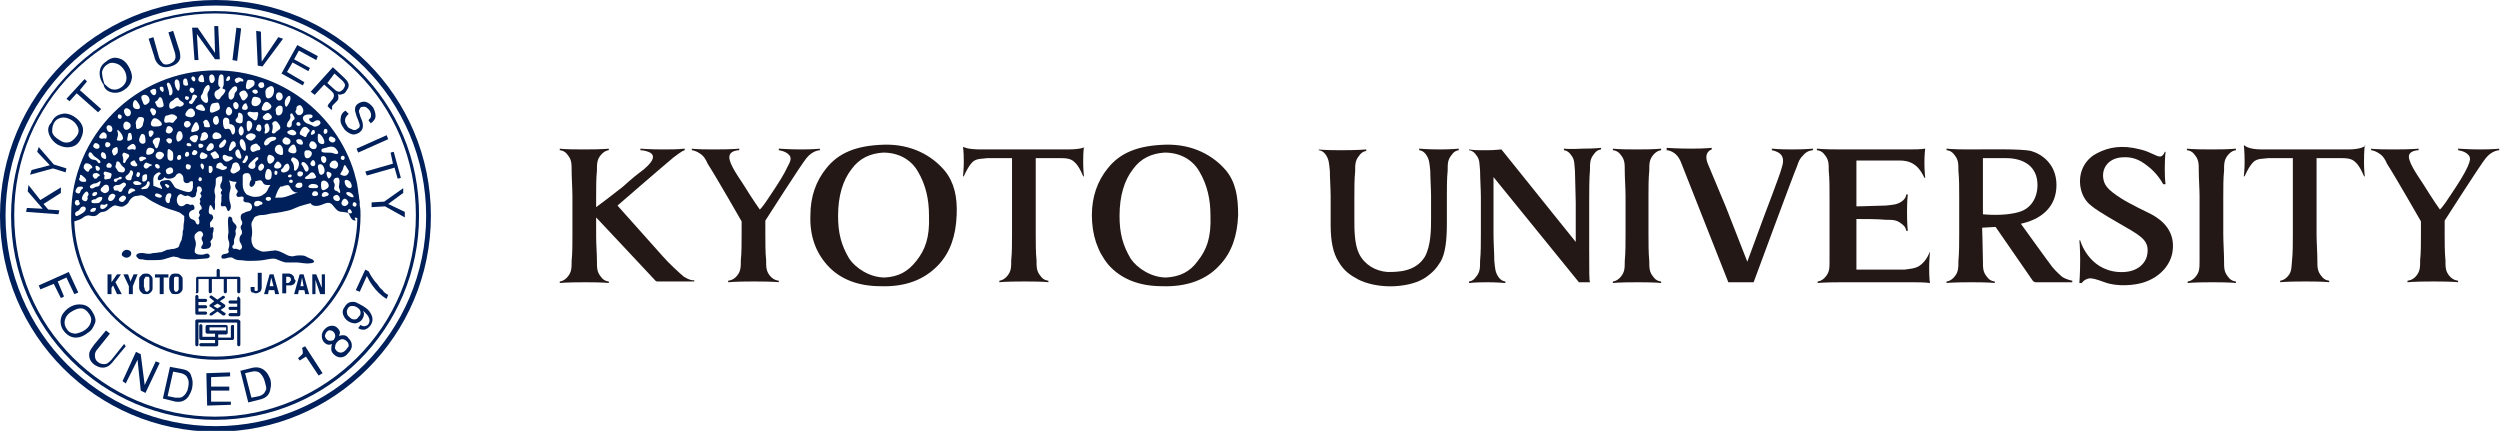 <?xml version="1.0" encoding="utf-8"?>
<!-- Generator: Adobe Illustrator 16.0.4, SVG Export Plug-In . SVG Version: 6.00 Build 0)  -->
<!DOCTYPE svg PUBLIC "-//W3C//DTD SVG 1.1//EN" "http://www.w3.org/Graphics/SVG/1.1/DTD/svg11.dtd">
<svg version="1.1" id="_x30_8-C" xmlns="http://www.w3.org/2000/svg" xmlns:xlink="http://www.w3.org/1999/xlink" x="0px" y="0px"
	 width="316.2px" height="54.5px" viewBox="0 0 316.2 54.5" style="enable-background:new 0 0 316.2 54.5;" xml:space="preserve">
<g>
	<g>
		<path style="fill:#231815;" d="M111.8,18.3c-3.6,0.1-5.8,1.1-7.3,3c-1.3,1.6-2,3.6-2,5.9c-0.1,2.5,0.6,4.6,2.1,6.3
			c1.6,1.8,3.9,2.7,6.8,2.7c3.1,0.1,5.5-0.8,7.3-2.7c1.5-1.6,2.2-3.7,2.3-6.3c0.1-2.3-0.3-4.1-1.5-5.6
			C117.9,19.7,115.3,18.2,111.8,18.3z M115.9,33c-1.1,1.4-2.3,2-4,2.1c-1.9,0-3.7-1.2-4.5-2.4c-1-1.7-1.4-3.2-1.4-5.4
			c0-2.5,0.6-4.5,1.7-5.9c1-1.4,2.4-2,4-2.1c2.1,0,3.6,1,4.4,2.4c1,1.7,1.4,3.5,1.4,5.6C117.6,30.1,117,31.6,115.9,33z"/>
		<path style="fill:#231815;" d="M147.4,18.3c-3.6,0.1-5.8,1.1-7.3,3c-1.3,1.6-2,3.6-2,5.9c0,2.5,0.7,4.6,2.1,6.3
			c1.6,1.8,3.9,2.7,6.8,2.7c3.1,0.1,5.6-0.8,7.3-2.7c1.5-1.6,2.2-3.7,2.3-6.3c0-2.3-0.3-4.1-1.5-5.6
			C153.5,19.7,150.9,18.2,147.4,18.3z M151.5,33c-1,1.4-2.3,2-4,2.1c-1.9,0-3.7-1.2-4.5-2.4c-1-1.7-1.4-3.2-1.4-5.4
			c0-2.5,0.6-4.5,1.7-5.9c1-1.4,2.4-2,4-2.1c2.1,0,3.6,1,4.4,2.4c1,1.7,1.4,3.5,1.4,5.6C153.2,30.1,152.6,31.6,151.5,33z"/>
		<path style="fill:#231815;" d="M313.7,18.9c-1.4,0-2.8-0.1-2.8-0.1V19c0,0,0.8,0.1,1.2,0.5c0.5,0.4,0.3,0.9,0,1.6
			c-0.4,0.9-1.1,2-2.1,3.5c-1.1,1.7-1.4,1.9-1.4,1.9s-0.8-1.1-2.1-3.2c-1-1.5-2-3-1.8-3.7c0.2-0.6,1.2-0.6,1.2-0.6v-0.2
			c0,0-0.7,0.1-3.2,0.1c-2.6,0-2.8-0.1-2.8-0.1l0,0.2c0,0,0.4,0,1,0.4c0.5,0.3,0.8,0.8,1,1.3c1.1,1.7,4.3,7.3,4.3,7.3s0,1.5,0,1.7
			c0,1,0,2.3-0.1,3.2c0,0.9,0,1.4-0.5,2c-0.5,0.6-1.1,0.6-1.1,0.6v0.2c0,0,0.7-0.1,3.3-0.1c2.6,0,3.1,0.1,3.1,0.1v-0.2
			c0,0-0.6,0-1.1-0.6c-0.5-0.6-0.5-1.1-0.5-2c-0.1-0.9-0.1-2.3-0.1-3.2h0c0-0.3,0-1.8,0-1.8s4.6-7.2,5.2-7.9c0.8-1,1.7-1,1.7-1v-0.2
			C316.2,18.8,315.3,18.9,313.7,18.9z"/>
		<path style="fill:#231815;" d="M103.8,18.8c0,0-0.9,0.1-2.5,0.1c-1.4,0-2.8-0.1-2.8-0.1V19c0,0,0.8,0.1,1.2,0.5
			c0.5,0.4,0.3,0.9-0.1,1.6c-0.4,0.9-1.1,2-2.1,3.5c-1.1,1.7-1.4,1.9-1.4,1.9s-0.8-1.1-2.1-3.2c-1-1.5-2-3-1.7-3.7
			c0.2-0.6,1.2-0.6,1.2-0.6v-0.2c0,0-0.7,0.1-3.2,0.1c-2.5,0-2.8-0.1-2.8-0.1l0,0.2c0,0,0.4,0,1,0.4c0.5,0.3,0.8,0.8,1,1.3
			c1.1,1.7,4.3,7.3,4.3,7.3s0,1.5,0,1.7c0,1,0,2.3-0.1,3.2c0,0.9,0,1.4-0.5,2c-0.5,0.6-1.1,0.6-1.1,0.6v0.2c0,0,0.7-0.1,3.3-0.1
			c2.6,0,3.1,0.1,3.1,0.1v-0.2c0,0-0.6,0-1.1-0.6c-0.5-0.6-0.5-1.1-0.5-2c-0.1-0.9-0.1-2.3-0.1-3.2h0c0-0.3,0-1.8,0-1.8
			s4.6-7.2,5.2-7.9c0.8-1,1.7-1,1.7-1V18.8z"/>
		<path style="fill:#231815;" d="M224.1,18.8V19c0,0,0.7,0.1,1.1,0.5c0.6,0.6,0.2,1.5,0.1,1.9c-0.1,0.5-2.2,6-2.2,6l-2.1,5.7
			l-2.7-6.9l-2.3-5.5c-0.6-1.5,0.5-1.8,0.5-1.8v-0.2c0,0-0.9,0.1-2.6,0.1c-1.7,0-3.1-0.1-3.1-0.1V19c0,0,1.2,0,1.8,1.5l6,15.2h3.2
			c0,0,5.2-14.1,5.5-14.7c0.2-0.6,0.3-0.9,0.8-1.4c0.5-0.6,1.2-0.6,1.2-0.6v-0.2c0,0-0.9,0.1-2.7,0.1
			C225,18.9,224.1,18.8,224.1,18.8z"/>
		<path style="fill:#231815;" d="M179.5,18.8V19c0,0,0.5,0,0.9,0.6c0.4,0.6,0.4,1.1,0.5,2c0,0.9,0.1,2.3,0.1,3.2v0.9
			c0,0.2,0,1.8,0,2c0,1.2,0,3.4-0.8,4.8c-1.2,1.9-3.4,1.9-4.7,1.9c-1.5-0.1-2.9-0.9-3.6-2.3c-0.6-1.2-0.6-3.1-0.6-4.3
			c0-0.2,0-1.8,0-2v-0.9l0,0c0-1,0-2.3,0.1-3.2c0-0.9,0-1.4,0.5-2c0.4-0.6,0.9-0.6,0.9-0.6v-0.2c0,0-0.9,0.1-3.2,0.1
			c-2.3,0-2.8-0.1-2.8-0.1V19c0,0,0.5,0,0.9,0.6c0.4,0.6,0.4,1.1,0.5,2c0,0.9,0.1,2.3,0.1,3.2v3.6c0,2.1,0.3,3.6,1,4.7
			c0.7,1.2,1.5,1.7,2.4,2.2c1.1,0.6,2.9,1,4.7,0.9c1.7-0.1,3-0.5,3.9-1.1c1-0.7,1.4-1.2,1.9-2c0.6-1,0.8-2.7,0.8-4.8l0-3.5
			c0-1,0-2.3,0.1-3.2c0-0.9,0-1.4,0.5-2c0.4-0.6,0.9-0.6,0.9-0.6v-0.2c0,0-1,0.1-2.3,0.1C180.5,18.9,179.5,18.8,179.5,18.8z"/>
		<path style="fill:#231815;" d="M204,18.8V19c0,0,0.6,0,1,0.6c0.5,0.6,0.5,1.1,0.5,2c0,0.9,0.1,2.3,0.1,3.2v4.8c0,1,0,2.4-0.1,3.4
			c0,0.9,0,1.4-0.5,2c-0.5,0.6-1,0.6-1,0.6v0.2c0,0,0.6-0.1,3.1-0.1c2.5,0,3,0.1,3,0.1v-0.2c0,0-0.6,0-1-0.6c-0.5-0.6-0.5-1.1-0.5-2
			c-0.1-0.9-0.1-2.4-0.1-3.4v-4.8c0-1,0-2.3,0.1-3.2c0-0.9,0-1.4,0.5-2c0.5-0.6,1-0.6,1-0.6v-0.2c0,0-0.6,0.1-3.1,0.1
			C204.5,18.9,204,18.8,204,18.8z"/>
		<path style="fill:#231815;" d="M276.6,18.8V19c0,0,0.6,0,1,0.6c0.5,0.6,0.5,1.1,0.5,2c0,0.9,0.1,2.3,0.1,3.2v4.8c0,1,0,2.4,0,3.4
			c0,0.9,0,1.4-0.5,2c-0.5,0.6-1,0.6-1,0.6v0.2c0,0,0.6-0.1,3.1-0.1c2.5,0,3,0.1,3,0.1v-0.2c0,0-0.6,0-1-0.6c-0.5-0.6-0.5-1.1-0.5-2
			c0-0.9-0.1-2.4-0.1-3.4v-4.8c0-1,0-2.3,0.1-3.2c0-0.9,0-1.4,0.5-2c0.5-0.6,1-0.6,1-0.6v-0.2c0,0-0.6,0.1-3.1,0.1
			C277.1,18.9,276.6,18.8,276.6,18.8z"/>
		<path style="fill:#231815;" d="M137.2,18.6c0,0-0.4,0.3-2.2,0.3c-0.7,0-10.1,0-10.9,0c-1.8,0-2.2-0.3-2.2-0.3h-0.1
			c0,0,0.1,0.5,0.1,1.9c0,0.9-0.1,1.8-0.1,1.8h0.1c0,0,0.5-1.2,1.1-1.8c0.5-0.5,1.3-0.4,1.9-0.5c0.5,0,1.3,0,2.2,0
			c0.5,0,0.9,0,0.9,0v8.2c0,0,0,0.6,0,1.5c0,1,0,2.3-0.1,3.2c0,0.9,0,1.4-0.5,2c-0.5,0.6-1,0.6-1,0.6v0.2c0,0,0.6-0.1,3.2-0.1
			s3,0.1,3,0.1v-0.2c0,0-0.6,0-1-0.6c-0.5-0.6-0.5-1.1-0.5-2c-0.1-0.9-0.1-2.3-0.1-3.2c0-0.8,0-1.5,0-1.5l0-8.2c0,0,0.4,0,0.8,0
			c0,0,1.8,0,2.2,0c0.7,0,1.4,0,1.9,0.5c0.6,0.5,1.1,1.8,1.1,1.8h0.1c0,0-0.1-0.8-0.1-1.8c0-1.5,0.1-1.9,0.1-1.9H137.2z"/>
		<path style="fill:#231815;" d="M299.2,18.4c0,0-0.4,0.5-2.2,0.5c-0.7,0-10.1,0-10.9,0c-1.8,0-2.2-0.5-2.2-0.5h-0.1
			c0,0,0.1,0.7,0.1,2.1c0,0.9-0.1,1.8-0.1,1.8h0.1c0,0,0.5-1.2,1.1-1.8c0.5-0.5,1.3-0.4,1.9-0.5c0.5,0,1.3,0,2.2,0
			c0.5,0,0.9,0,0.9,0v8.2c0,0,0,0.6,0,1.5c0,1,0,2.3-0.1,3.2c-0.1,0.9,0,1.4-0.5,2c-0.5,0.6-1,0.6-1,0.6v0.2c0,0,0.6-0.1,3.2-0.1
			c2.5,0,3,0.1,3,0.1v-0.2c0,0-0.6,0-1-0.6c-0.5-0.6-0.5-1.1-0.5-2c0-0.9-0.1-2.3-0.1-3.2c0-0.8,0-1.5,0-1.5l0-8.2c0,0,0.4,0,0.8,0
			c0,0,1.8,0,2.2,0c0.7,0,1.4,0,1.9,0.5c0.6,0.5,1.1,1.8,1.1,1.8h0.1c0,0-0.1-0.8-0.1-1.8c0-1.5,0.1-2.1,0.1-2.1H299.2z"/>
		<path style="fill:#231815;" d="M197.8,18.8V19c0,0,0.5,0,0.9,0.6c0.5,0.6,0.4,1.1,0.5,2c0,0.9,0.1,3,0.1,4v2.4v2.6l-9.4-11.7
			c-0.3,0-0.7,0.1-1.8,0.1c-0.4,0-0.7,0-1,0c-0.8,0-1.3-0.1-1.3-0.1V19c0,0,0.5,0,0.9,0.6c0.5,0.6,0.4,1.1,0.5,2
			c0,0.9,0.1,2.3,0.1,3.3v2.3v2.5c0,1,0,2.3-0.1,3.3c0,0.9,0,1.4-0.5,2c-0.4,0.6-0.9,0.6-0.9,0.6v0.2c0,0,0.6-0.1,2.3-0.1
			c1.3,0,2.3,0.1,2.3,0.1v-0.2c0,0-0.5,0-0.9-0.6c-0.4-0.6-0.4-1.1-0.5-2c0-0.9-0.1-2.3-0.1-3.3v-4.9c0-0.6,0-1.7,0-2.4l10.8,13.3
			h1.4c-0.1-0.3-0.1-1.2-0.1-4.2v-3.6v-2.4c0-1,0-3,0.1-4c0-0.9,0-1.4,0.5-2c0.4-0.6,0.9-0.6,0.9-0.6v-0.2c0,0-0.8,0.1-2.3,0.1
			C198.5,18.9,197.8,18.8,197.8,18.8z"/>
		<path style="fill:#231815;" d="M244.1,31.8c0,0-0.4,1.2-1.3,1.8c-0.6,0.4-1.3,0.4-1.9,0.5c-0.5,0-2.2,0-2.2,0c-0.3,0-2.5,0-3.9,0
			v-6.4c1,0,2.8,0,3.7,0.1c0.9,0,1.4,0,2,0.5c0.6,0.4,0.6,0.9,0.6,0.9h0.2c0,0-0.1-0.8-0.1-2.3c0-1.6,0.1-2.3,0.1-2.3h-0.2
			c0,0,0,0.5-0.6,0.9c-0.6,0.4-1.1,0.4-2,0.5c-0.9,0-2.7,0.1-3.7,0.1v-5.8c0,0,2.8,0,3.2,0c0,0,1.8,0,2.2,0c0.7,0,1.3,0.1,1.9,0.5
			c0.8,0.5,1.3,1.7,1.3,1.7h0.1c0,0-0.1-0.9-0.1-1.9c0-1.1,0.1-1.8,0.1-1.8h-0.1c0,0-0.1,0.1-2,0.1c-0.7,0-1.7,0-2.5,0
			c0,0-5.3,0-6,0c-2.5,0-3.1-0.1-3.1-0.1V19c0,0,0.6,0,1,0.6c0.5,0.6,0.5,1.1,0.5,2c0.1,0.9,0.1,2.3,0.1,3.2v4.8c0,1,0,2.4,0,3.4
			c0,0.9,0,1.4-0.5,2c-0.5,0.6-1,0.6-1,0.6v0.2c0,0,0.6-0.1,3.1-0.1c0.2,0,5.6,0,5.7,0l0,0c0.5,0,0.8,0,0.8,0c0.8,0,1.8,0,2.5,0
			c1.8,0,2,0.1,2,0.1h0.1c0,0-0.1-0.5-0.1-1.9c0-0.9,0.1-2,0.1-2H244.1z"/>
		<path style="fill:#231815;" d="M272.1,27.1c-0.6-0.3-2.7-1.3-3.8-2c-1.9-1.2-2.2-1.8-2.3-2.7c-0.1-1.3,0.8-2.4,2.4-2.5
			c1.3-0.1,2.2,0.3,3.1,1c1.4,1,2.1,2.4,2.1,2.4h0.3c0,0-0.1-0.5-0.1-1.9c0-1.4,0.1-2.2,0.1-2.2h-0.1c0,0-0.2,0.6-0.6,0.6
			c-0.5,0-1.2-0.6-2.5-0.9c-2.3-0.6-4-0.3-5.5,0.5c-1.2,0.6-2.3,2-2.1,4c0.1,0.8,0.4,1.9,1.5,2.7c1,0.8,3.2,2,4.2,2.6
			c2.3,1.3,3,1.9,2.8,3.4c-0.1,0.9-1,2.5-3.7,2.3c-3.8-0.3-4.8-4-4.8-4H263c0,0,0.1,0.9,0.1,2.5s-0.1,2.9-0.1,2.9h0.3
			c0,0,0.3-0.5,1-0.6c0.4,0,0.8,0.1,1.9,0.5c1.6,0.6,3.8,0.4,5,0c2.1-0.7,3.4-2.3,3.6-4C275.1,29.3,273.6,27.9,272.1,27.1z"/>
		<path style="fill:#231815;" d="M259.6,33.8c-0.4-0.5-3.5-4.8-4-5.5c0.1,0,0.3-0.1,0.4-0.1c2.3-0.6,4.1-2.1,4.1-4.8
			c0-2.6-1.8-3.9-3.2-4.3c-1.2-0.3-5.5-0.2-7.9-0.2c-2.1,0-2.8-0.1-2.8-0.1V19c0,0,0.6,0,1,0.6c0.5,0.6,0.5,1.1,0.5,2
			c0.1,0.9,0.1,2.3,0.1,3.2v4.8c0,1,0,2.4-0.1,3.4c0,0.9,0,1.4-0.5,2c-0.5,0.6-1,0.6-1,0.6v0.2c0,0,0.6-0.1,3.1-0.1
			c2.5,0,3,0.1,3,0.1v-0.2c0,0-0.6,0-1-0.6c-0.5-0.6-0.5-1.1-0.5-2c0-0.9-0.1-4.2-0.1-4.2l1.7-0.1l4.7,6.8c0.1,0.1,0.2,0.2,0.4,0.2
			h3.4h1.2v-0.2c0,0-0.7-0.1-1.3-0.5C260.5,34.7,260.2,34.5,259.6,33.8z M250.8,27.1V20c0,0,0.7,0,2.9,0c2.2,0,4,1,4,3.4
			c0,1.7-0.9,3-2.3,3.4C253.5,27.4,250.8,27.1,250.8,27.1z"/>
		<path style="fill:#231815;" d="M86.5,35c-0.5-0.4-2-1.8-2.6-2.5l-5.8-6.5c0,0,6-5.2,7.1-6.1c0.3-0.2,1-0.8,1.4-0.9v-0.2
			c-0.8,0.1-1.9,0.1-2.7,0.1c-1.9,0-2.9-0.1-2.9-0.1V19c0,0,0.5,0,1,0.2c1.6,0.6-0.5,2.2-1.2,2.7c0,0-0.8,0.6-2,1.7
			c-1.4,1.1-3.1,2.4-3.4,2.6c0,0,0-1.3,0-1.4c0-1,0-2.3,0.1-3.2c0-0.9,0-1.4,0.5-2c0.5-0.6,1-0.6,1-0.6v-0.2c0,0-0.6,0.1-3.2,0.1
			s-3-0.1-3-0.1V19c0,0,0.6,0,1,0.6c0.5,0.6,0.5,1.1,0.5,2c0,0.9,0.1,2.3,0.1,3.2c0,0.1,0,4.8,0,4.9c0,0.1,0,0.1,0,0.2
			c0,1,0,2.1-0.1,3.1c0,0.9,0,1.4-0.5,2c-0.5,0.6-1,0.6-1,0.6v0.2c0,0,0.6-0.1,3.2-0.1c2.5,0,3,0.1,3,0.1v-0.2c0,0-0.6,0-1-0.6
			c-0.5-0.6-0.5-1.1-0.5-2c0-0.9-0.1-2.1-0.1-3.1c0-0.1,0-0.1,0-0.2c0-0.1,0-2.2,0-2.2l3.1,3.3l4.4,4.7c0.1,0.1,0.2,0.1,0.3,0.1h4.6
			v-0.2C87.8,35.5,87.3,35.5,86.5,35z"/>
	</g>
	<g>
		<path style="fill:#00205B;" d="M16,31.6c-0.3,0-0.6,0.3-0.6,0.6c0,0.2,0.4,0.4,0.6,0.4C16.8,32.5,16.8,31.6,16,31.6z"/>
		<polygon style="fill:#00205B;" points="15.3,34.7 14.8,34.7 14.1,35.7 14.1,35.7 14.1,34.7 13.6,34.7 13.6,37.2 14.1,37.2 
			14.1,36.4 14.3,36.1 14.8,37.2 15.4,37.2 14.6,35.7 		"/>
		<polygon style="fill:#00205B;" points="16.5,35.6 16.5,35.6 16.2,34.7 15.6,34.7 16.3,36.2 16.3,37.2 16.8,37.2 16.8,36.2 
			17.4,34.7 16.9,34.7 		"/>
		<path style="fill:#00205B;" d="M19.2,35c-0.1-0.1-0.1-0.2-0.3-0.3c-0.1-0.1-0.3-0.1-0.4-0.1c-0.2,0-0.3,0-0.5,0.1
			c-0.1,0.1-0.2,0.2-0.3,0.3c-0.1,0.1-0.1,0.3-0.1,0.4c0,0.2,0,0.3,0,0.5c0,0.2,0,0.4,0,0.5c0,0.2,0.1,0.3,0.1,0.4
			c0.1,0.1,0.2,0.2,0.3,0.3c0.1,0.1,0.3,0.1,0.5,0.1c0.2,0,0.3,0,0.4-0.1c0.1-0.1,0.2-0.1,0.3-0.3c0.1-0.1,0.1-0.3,0.1-0.4
			c0-0.1,0-0.3,0-0.5c0-0.2,0-0.4,0-0.5C19.3,35.2,19.3,35.1,19.2,35z M18.9,36.3c0,0.1,0,0.2,0,0.3c0,0.1-0.1,0.1-0.1,0.2
			c-0.1,0-0.1,0.1-0.2,0.1c-0.1,0-0.1,0-0.2-0.1c0,0-0.1-0.1-0.1-0.2c0-0.1,0-0.2-0.1-0.3c0-0.1,0-0.3,0-0.4c0-0.2,0-0.3,0-0.4
			c0-0.1,0-0.2,0.1-0.3c0-0.1,0.1-0.1,0.1-0.2c0.1,0,0.1,0,0.2,0c0.1,0,0.1,0,0.2,0c0,0,0.1,0.1,0.1,0.2c0,0.1,0,0.2,0,0.3
			c0,0.1,0,0.3,0,0.4C18.9,36.1,18.9,36.2,18.9,36.3z"/>
		<polygon style="fill:#00205B;" points="19.6,35.1 20.2,35.1 20.2,37.2 20.7,37.2 20.7,35.1 21.3,35.1 21.3,34.7 19.6,34.7 		"/>
		<path style="fill:#00205B;" d="M23,35c-0.1-0.1-0.1-0.2-0.3-0.3c-0.1-0.1-0.3-0.1-0.5-0.1c-0.2,0-0.3,0-0.5,0.1
			c-0.1,0.1-0.2,0.2-0.2,0.3c-0.1,0.1-0.1,0.3-0.1,0.4c0,0.2,0,0.3,0,0.5c0,0.2,0,0.4,0,0.5c0,0.2,0.1,0.3,0.1,0.4
			c0.1,0.1,0.1,0.2,0.2,0.3c0.1,0.1,0.3,0.1,0.5,0.1c0.2,0,0.3,0,0.5-0.1c0.1-0.1,0.2-0.1,0.3-0.3c0.1-0.1,0.1-0.3,0.1-0.4
			c0-0.1,0-0.3,0-0.5c0-0.2,0-0.4,0-0.5C23.1,35.2,23.1,35.1,23,35z M22.6,36.3c0,0.1,0,0.2,0,0.3c0,0.1-0.1,0.1-0.1,0.2
			c0,0-0.1,0.1-0.2,0.1c-0.1,0-0.2,0-0.2-0.1c0,0-0.1-0.1-0.1-0.2c0-0.1,0-0.2,0-0.3c0-0.1,0-0.3,0-0.4c0-0.2,0-0.3,0-0.4
			c0-0.1,0-0.2,0-0.3c0-0.1,0.1-0.1,0.1-0.2c0,0,0.1,0,0.2,0c0.1,0,0.1,0,0.2,0c0.1,0,0.1,0.1,0.1,0.2c0,0.1,0,0.2,0,0.3
			c0,0.1,0,0.3,0,0.4C22.6,36.1,22.6,36.2,22.6,36.3z"/>
		<path style="fill:#00205B;" d="M32.6,36.4c0,0.1,0,0.2,0,0.3c0,0.1-0.1,0.1-0.2,0.1c-0.1,0-0.2,0-0.2-0.1c0-0.1,0-0.2,0-0.3v-0.1
			h-0.5v0.1c0,0.1,0,0.2,0,0.3c0,0.1,0.1,0.2,0.1,0.2c0,0.1,0.1,0.1,0.2,0.1c0.1,0,0.2,0.1,0.3,0.1c0.3,0,0.4-0.1,0.6-0.2
			c0.1-0.1,0.2-0.3,0.2-0.6v-1.8h-0.5V36.4z"/>
		<path style="fill:#00205B;" d="M34.1,34.7l-0.7,2.5h0.5l0.1-0.5h0.7l0.1,0.5h0.5l-0.7-2.5H34.1z M34.1,36.2l0.2-1.1l0,0l0.3,1.1
			H34.1z"/>
		<path style="fill:#00205B;" d="M37.2,35.1c0-0.1-0.1-0.2-0.1-0.2c-0.1-0.1-0.1-0.1-0.2-0.2c-0.1,0-0.2-0.1-0.3-0.1h-0.9v2.5h0.5
			v-1h0.3c0.1,0,0.2,0,0.3,0c0.1,0,0.2-0.1,0.3-0.1c0.1-0.1,0.1-0.1,0.2-0.2c0-0.1,0.1-0.2,0.1-0.3C37.2,35.3,37.2,35.2,37.2,35.1z
			 M36.6,35.7c-0.1,0.1-0.1,0.1-0.2,0.1h-0.2V35h0.2c0.1,0,0.2,0,0.3,0.1c0.1,0.1,0.1,0.2,0.1,0.3S36.7,35.6,36.6,35.7z"/>
		<path style="fill:#00205B;" d="M37.9,34.7l-0.7,2.5h0.5l0.1-0.5h0.7l0.1,0.5h0.5l-0.7-2.5H37.9z M38,36.2l0.2-1.1h0l0.2,1.1H38z"
			/>
		<polygon style="fill:#00205B;" points="40.7,36.4 40.7,36.4 40,34.7 39.5,34.7 39.5,37.2 39.9,37.2 39.9,35.4 39.9,35.4 
			40.5,37.2 41.1,37.2 41.1,34.7 40.7,34.7 		"/>
		<path style="fill:#00205B;" d="M24.9,37.1c0.1,0,0.2-0.1,0.2-0.2v-1.6h1.3v1.6c0,0.1,0.1,0.2,0.2,0.2c0.1,0,0.2-0.1,0.2-0.2v-1.6
			h1.5v1.6c0,0.1,0.1,0.2,0.2,0.2c0.1,0,0.2-0.1,0.2-0.2v-1.6H30v1.6c0,0.1,0.1,0.2,0.2,0.2c0.1,0,0.2-0.1,0.2-0.2v-1.7
			c0-0.1-0.1-0.2-0.2-0.2h-2.4v-0.8c0-0.1-0.1-0.2-0.2-0.2s-0.2,0.1-0.2,0.2V35h-2.4c-0.1,0-0.2,0.1-0.2,0.2v1.7
			C24.7,37,24.8,37.1,24.9,37.1z"/>
		<path style="fill:#00205B;" d="M24.9,39.8H26c0.1,0,0.2-0.1,0.2-0.2c0-0.1-0.1-0.2-0.2-0.2h-0.9v-0.4H26c0.1,0,0.2-0.1,0.2-0.2
			c0-0.1-0.1-0.2-0.2-0.2h-0.9v-0.4H26c0.1,0,0.2-0.1,0.2-0.2c0-0.1-0.1-0.2-0.2-0.2h-0.9v-0.3c0-0.1-0.1-0.2-0.2-0.2
			c-0.1,0-0.2,0.1-0.2,0.2v2C24.7,39.8,24.8,39.8,24.9,39.8z"/>
		<path style="fill:#00205B;" d="M30.2,37.5c-0.1,0-0.2,0.1-0.2,0.2v0.3h-0.9c-0.1,0-0.2,0.1-0.2,0.2c0,0.1,0.1,0.2,0.2,0.2H30v0.4
			h-0.9c-0.1,0-0.2,0.1-0.2,0.2c0,0.1,0.1,0.2,0.2,0.2H30v0.4h-0.9c-0.1,0-0.2,0.1-0.2,0.2c0,0.1,0.1,0.2,0.2,0.2h1.1
			c0.1,0,0.2-0.1,0.2-0.2v-2C30.3,37.6,30.2,37.5,30.2,37.5z"/>
		<path style="fill:#00205B;" d="M28.5,38.7c0-0.1,0-0.1-0.1-0.2l-0.6-0.4l0.6-0.4c0.1-0.1,0.1-0.2,0-0.2c-0.1-0.1-0.2-0.1-0.2-0.1
			l-0.7,0.5l-0.7-0.5c-0.1-0.1-0.2,0-0.3,0.1c0,0.1,0,0.2,0.1,0.2l0.5,0.4l-0.5,0.4c-0.1,0-0.1,0.1-0.1,0.2c0,0.1,0,0.1,0.1,0.1
			l0.6,0.4l-0.6,0.4c-0.1,0.1-0.1,0.2-0.1,0.2c0,0.1,0.1,0.1,0.2,0.1c0,0,0.1,0,0.1,0l0.7-0.5l0.7,0.5c0,0,0.1,0,0.1,0
			c0.1,0,0.1,0,0.2-0.1c0.1-0.1,0-0.2,0-0.2l-0.6-0.4l0.6-0.4C28.4,38.8,28.5,38.7,28.5,38.7z M27.5,39l-0.5-0.3l0.5-0.3l0.5,0.3
			L27.5,39z"/>
		<path style="fill:#00205B;" d="M30.1,40.4h-5.2c-0.1,0-0.2,0.1-0.2,0.2v3c0,0.1,0.1,0.2,0.2,0.2c0.1,0,0.2-0.1,0.2-0.2v-2.8H30
			v2.8c0,0.1,0.1,0.2,0.2,0.2c0.1,0,0.2-0.1,0.2-0.2v-3C30.3,40.5,30.2,40.4,30.1,40.4z"/>
		<path style="fill:#00205B;" d="M29.4,41.1c-0.1,0-0.2,0.1-0.2,0.2v1.4h-1.6v-0.4h1c0.1,0,0.2-0.1,0.2-0.2v-0.8
			c0-0.1-0.1-0.2-0.2-0.2h-2.4c-0.1,0-0.2,0.1-0.2,0.2V42c0,0.1,0.1,0.2,0.2,0.2h1v0.4h-1.6v-1.4c0-0.1-0.1-0.2-0.2-0.2
			c-0.1,0-0.2,0.1-0.2,0.2v1.6c0,0.1,0.1,0.2,0.2,0.2h1.8v0.4h-1.8c-0.1,0-0.2,0.1-0.2,0.2c0,0.1,0.1,0.2,0.2,0.2h2
			c0.1,0,0.2-0.1,0.2-0.2V43h1.8c0.1,0,0.2-0.1,0.2-0.2v-1.6C29.6,41.1,29.5,41.1,29.4,41.1z M26.5,41.8v-0.4h2.1v0.4H26.5z"/>
		<path style="fill:#00205B;" d="M27.3,0C12.2,0,0,12.2,0,27.3c0,15,12.2,27.3,27.3,27.3c15,0,27.2-12.2,27.2-27.3
			C54.5,12.2,42.3,0,27.3,0z M46.1,46.1c-4.8,4.8-11.5,7.8-18.8,7.8c-7.4,0-14-3-18.8-7.8c-4.8-4.8-7.8-11.5-7.8-18.8
			c0-7.4,3-14,7.8-18.8c4.8-4.8,11.5-7.8,18.8-7.8c7.4,0,14,3,18.8,7.8c4.8,4.8,7.8,11.5,7.8,18.8C53.9,34.6,50.9,41.3,46.1,46.1z"
			/>
		<path style="fill:#00205B;" d="M27.2,1.4C13,1.4,1.4,13,1.4,27.3c0,14.3,11.6,25.8,25.8,25.8c14.3,0,25.8-11.6,25.8-25.8
			C53.1,13,41.5,1.4,27.2,1.4z M45.2,45.2c-4.6,4.6-11,7.5-18,7.5c-7,0-13.4-2.9-18-7.5c-4.6-4.6-7.4-10.9-7.4-18s2.8-13.4,7.4-18
			c4.6-4.6,11-7.5,18-7.5c7,0,13.4,2.8,18,7.5c4.6,4.6,7.4,10.9,7.4,18S49.8,40.6,45.2,45.2z"/>
		<polygon style="fill:#00205B;" points="7.5,26.6 6.1,26.5 5.5,25.8 7.7,24.4 7.7,23.7 5.1,25.3 3.6,23.4 3.5,24.2 5.4,26.4 
			3.4,26.3 3.3,26.8 7.4,27.1 		"/>
		<polygon style="fill:#00205B;" points="8.3,21.8 8.4,21.3 6.8,20.8 4.9,18.6 4.7,19.2 6.3,20.9 4,21.5 3.8,22.1 6.7,21.3 		"/>
		<path style="fill:#00205B;" d="M7.3,18.3c0.6,0.3,1.1,0.4,1.6,0.3c0.6-0.1,1-0.4,1.3-1c0.3-0.6,0.4-1.2,0.2-1.7
			c-0.2-0.5-0.6-0.9-1.1-1.2c-0.5-0.3-1-0.4-1.4-0.3c-0.6,0.1-1.1,0.4-1.4,1.1C6,16,6,16.6,6.3,17.2C6.5,17.6,6.8,18,7.3,18.3z
			 M6.8,15.6C7,15.2,7.3,15,7.7,14.9c0.4-0.1,0.8,0,1.2,0.2c0.4,0.2,0.7,0.5,0.9,0.9c0.2,0.4,0.2,0.8-0.1,1.2
			c-0.3,0.4-0.6,0.7-1,0.8c-0.4,0.1-0.8,0-1.2-0.3c-0.5-0.3-0.8-0.6-0.9-1C6.6,16.4,6.6,16,6.8,15.6z"/>
		<polygon style="fill:#00205B;" points="9.7,11.8 12.4,14.2 12.8,13.8 10.1,11.4 11,10.3 10.7,10 8.4,12.5 8.8,12.8 		"/>
		<path style="fill:#00205B;" d="M14.2,11.7c0.5,0.1,1.1,0,1.6-0.4c0.6-0.4,0.8-0.9,0.9-1.5c0-0.5-0.2-1-0.5-1.5
			c-0.3-0.5-0.7-0.8-1.1-0.9c-0.6-0.2-1.1-0.1-1.7,0.4c-0.6,0.4-0.8,0.9-0.8,1.5c0,0.5,0.2,1,0.5,1.4C13.2,11.3,13.7,11.6,14.2,11.7
			z M13.5,8.2c0.4-0.3,0.7-0.3,1.1-0.2c0.4,0.1,0.7,0.3,1,0.7c0.3,0.4,0.4,0.8,0.4,1.2c0,0.4-0.2,0.8-0.6,1.1
			c-0.4,0.3-0.8,0.4-1.2,0.3c-0.4-0.1-0.7-0.4-1-0.7C13,10,12.9,9.5,12.9,9.1C13,8.7,13.2,8.4,13.5,8.2z"/>
		<path style="fill:#00205B;" d="M20,8.1c0.4,0.4,0.9,0.5,1.6,0.3c0.7-0.2,1.1-0.6,1.2-1.1c0-0.3,0-0.7-0.2-1.2l-0.7-2.2l-0.6,0.2
			l0.8,2.5c0.1,0.3,0.1,0.5,0.1,0.7c-0.1,0.4-0.3,0.6-0.8,0.8c-0.4,0.1-0.7,0.1-0.9-0.2c-0.2-0.2-0.3-0.4-0.4-0.7l-0.7-2.5l-0.6,0.2
			l0.7,2.2C19.6,7.6,19.8,7.9,20,8.1z"/>
		<polygon style="fill:#00205B;" points="25.1,7.6 24.9,4.3 27.2,7.5 27.8,7.5 27.6,3.3 27.1,3.3 27.2,6.7 25,3.5 24.3,3.5 
			24.6,7.6 		"/>
		<polygon style="fill:#00205B;" points="30.5,3.6 29.9,3.5 29.4,7.6 30,7.7 		"/>
		<polygon style="fill:#00205B;" points="33.2,8.4 35.8,4.9 35.2,4.7 33.1,7.8 33,4 32.4,3.9 32.6,8.3 		"/>
		<polygon style="fill:#00205B;" points="38.3,10.8 38.5,10.4 36.3,9.1 37,7.9 39,9 39.2,8.6 37.2,7.5 37.8,6.4 40,7.6 40.2,7.1 
			37.6,5.7 35.6,9.3 		"/>
		<path style="fill:#00205B;" d="M39.8,12l1.2-1.3l0.9,0.8c0.2,0.2,0.3,0.3,0.3,0.4c0.1,0.2,0,0.4-0.1,0.6L41.7,13
			c-0.1,0.1-0.2,0.2-0.2,0.3c0,0.1-0.1,0.1-0.1,0.1l0.5,0.5l0.1-0.1c0-0.1,0-0.2,0-0.3c0-0.1,0.1-0.2,0.2-0.3l0.4-0.4
			c0.2-0.2,0.2-0.3,0.2-0.5c0-0.1,0-0.3-0.1-0.4c0.2,0.1,0.4,0.1,0.6,0c0.2,0,0.4-0.2,0.5-0.4c0.3-0.4,0.4-0.7,0.2-1.1
			c-0.1-0.2-0.3-0.4-0.5-0.6l-1.4-1.3l-2.8,3.1L39.8,12z M42.3,9.3l1,0.9c0.1,0.1,0.2,0.2,0.3,0.4c0.1,0.2,0,0.4-0.2,0.7
			c-0.2,0.2-0.4,0.3-0.5,0.3c-0.2,0-0.4-0.1-0.6-0.3l-0.9-0.8L42.3,9.3z"/>
		<path style="fill:#00205B;" d="M43.9,15.9c-0.3-0.4-0.3-0.7-0.2-1c0.1-0.2,0.2-0.3,0.4-0.5L43.7,14c-0.4,0.2-0.6,0.6-0.6,0.9
			c-0.1,0.4,0,0.8,0.3,1.2c0.2,0.4,0.5,0.6,0.9,0.8c0.4,0.2,0.7,0.1,1.1-0.1c0.3-0.2,0.5-0.5,0.5-0.8c0-0.2,0-0.4-0.1-0.7l-0.2-0.5
			c-0.1-0.4-0.2-0.6-0.2-0.7c0-0.2,0.1-0.3,0.2-0.5c0.1-0.1,0.3-0.1,0.5-0.1c0.2,0,0.4,0.2,0.6,0.4c0.2,0.3,0.3,0.6,0.2,0.9
			c0,0.1-0.2,0.3-0.3,0.4l0.3,0.4c0.4-0.3,0.6-0.6,0.6-0.9c0-0.4-0.1-0.7-0.3-1.1c-0.3-0.4-0.6-0.6-0.9-0.7c-0.3-0.1-0.7,0-1,0.2
			c-0.3,0.2-0.4,0.4-0.4,0.8c0,0.2,0.1,0.4,0.2,0.8l0.2,0.5c0.1,0.3,0.2,0.5,0.2,0.7s-0.1,0.3-0.3,0.4c-0.2,0.2-0.5,0.2-0.8,0
			C44.1,16.2,44,16.1,43.9,15.9z"/>
		<polygon style="fill:#00205B;" points="45.3,19.3 49.1,17.6 48.9,17.1 45.1,18.8 		"/>
		<polygon style="fill:#00205B;" points="46.2,21.7 46.4,22.2 49.9,21.2 50.3,22.6 50.7,22.5 49.8,19.2 49.4,19.3 49.7,20.7 		"/>
		<polygon style="fill:#00205B;" points="47,25.6 47,26.2 48.7,26.1 51.2,27.5 51.2,26.8 49.1,25.8 51,24.4 51,23.8 48.6,25.5 		"/>
		<polygon style="fill:#00205B;" points="8.1,37.5 7.3,35.6 8.4,35.1 9.4,37.2 9.9,37 8.7,34.4 4.9,36.1 5.1,36.6 6.8,35.9 
			7.7,37.7 		"/>
		<path style="fill:#00205B;" d="M11.6,39.3c-0.4-0.6-0.9-0.8-1.6-0.8c-0.5,0-1,0.2-1.4,0.5c-0.5,0.4-0.8,0.8-0.9,1.3
			c-0.1,0.5,0,1.1,0.4,1.6c0.4,0.5,0.9,0.8,1.5,0.8c0.5,0,1-0.2,1.5-0.6c0.5-0.3,0.7-0.7,0.9-1.2C12.2,40.5,12,39.9,11.6,39.3z
			 M11.5,40.7c-0.1,0.4-0.3,0.7-0.7,1c-0.4,0.3-0.8,0.4-1.2,0.5c-0.4,0-0.8-0.1-1.1-0.5c-0.3-0.4-0.4-0.8-0.3-1.2
			c0.1-0.4,0.3-0.7,0.7-1c0.5-0.3,0.9-0.5,1.3-0.5c0.4,0,0.7,0.2,1,0.6C11.5,40,11.6,40.3,11.5,40.7z"/>
		<path style="fill:#00205B;" d="M15.7,43.5l-1.6,2c-0.2,0.2-0.4,0.4-0.6,0.5c-0.3,0.1-0.7,0.1-1.1-0.2c-0.3-0.2-0.4-0.5-0.4-0.9
			c0-0.2,0.1-0.5,0.3-0.7l1.6-2l-0.5-0.4l-1.5,1.8c-0.3,0.4-0.5,0.7-0.6,1c-0.1,0.6,0.1,1.1,0.6,1.5c0.6,0.4,1.1,0.5,1.6,0.3
			c0.3-0.1,0.6-0.4,0.9-0.8l1.5-1.8L15.7,43.5z"/>
		<polygon style="fill:#00205B;" points="18.3,48.7 17.8,44.8 17.2,44.5 15.5,48.2 15.9,48.5 17.4,45.5 17.8,49.4 18.4,49.7 
			20.2,45.9 19.7,45.7 		"/>
		<path style="fill:#00205B;" d="M23.1,46.7l-1.6-0.3l-0.9,4l1.6,0.4c0.7,0.1,1.2-0.1,1.6-0.6c0.2-0.3,0.4-0.7,0.5-1.1
			c0.1-0.6,0.1-1-0.1-1.5C24.1,47.1,23.7,46.8,23.1,46.7z M23.8,49c0,0.1-0.1,0.3-0.1,0.4c-0.1,0.2-0.2,0.4-0.4,0.6
			c-0.2,0.2-0.4,0.3-0.6,0.3c-0.1,0-0.3,0-0.5,0l-1-0.2l0.7-3.1l1,0.2c0.4,0.1,0.7,0.3,0.8,0.6C23.9,48.1,23.9,48.5,23.8,49z"/>
		<polygon style="fill:#00205B;" points="26.7,50.8 26.7,49.4 29,49.4 29,48.9 26.7,48.9 26.7,47.7 29.1,47.6 29.1,47.1 26.1,47.2 
			26.2,51.3 29.2,51.2 29.2,50.8 		"/>
		<path style="fill:#00205B;" d="M33.4,46.8c-0.4-0.3-0.9-0.4-1.4-0.3l-1.6,0.4l1,4l1.6-0.4c0.7-0.2,1.1-0.6,1.2-1.3
			c0.1-0.4,0.1-0.8,0-1.2C34,47.5,33.8,47.1,33.4,46.8z M33.6,49.4c-0.1,0.2-0.2,0.4-0.4,0.5c-0.1,0.1-0.2,0.1-0.4,0.2l-1,0.2
			l-0.8-3.1l0.9-0.2c0.4-0.1,0.8,0,1,0.2s0.5,0.6,0.6,1.1c0,0.1,0.1,0.3,0.1,0.4C33.7,49,33.7,49.3,33.6,49.4z"/>
		<path style="fill:#00205B;" d="M38.2,44c0.1,0.3,0.1,0.5,0.1,0.7c-0.1,0.2-0.3,0.3-0.6,0.6l0.2,0.3l0.8-0.5l1.6,2.4l0.5-0.3
			l-2.2-3.4L38.2,44z"/>
		<path style="fill:#00205B;" d="M43.4,42.4c-0.1,0-0.3,0-0.5,0.1c0-0.2,0.1-0.3,0.1-0.4c0-0.2-0.1-0.4-0.3-0.6
			c-0.2-0.2-0.4-0.3-0.7-0.3c-0.3,0-0.6,0.1-0.9,0.4c-0.3,0.3-0.4,0.6-0.4,0.9c0,0.3,0.1,0.6,0.3,0.8c0.2,0.2,0.4,0.3,0.6,0.3
			c0.1,0,0.2,0,0.4-0.1c-0.1,0.2-0.1,0.5-0.1,0.7c0,0.2,0.1,0.4,0.3,0.6c0.3,0.3,0.6,0.4,0.9,0.4c0.3,0,0.7-0.2,0.9-0.5
			c0.3-0.3,0.5-0.6,0.5-1c0-0.3-0.1-0.6-0.4-0.9C43.9,42.5,43.7,42.4,43.4,42.4z M41.8,43.1c-0.2,0-0.3,0-0.5-0.2
			c-0.1-0.1-0.2-0.3-0.2-0.4c0-0.2,0.1-0.3,0.2-0.5c0.2-0.2,0.4-0.3,0.5-0.2c0.2,0,0.3,0.1,0.4,0.2c0.1,0.1,0.2,0.3,0.2,0.5
			c0,0.2-0.1,0.3-0.2,0.5C42.2,43,42,43.1,41.8,43.1z M43.7,44.3c-0.2,0.2-0.4,0.3-0.6,0.3c-0.2,0-0.4-0.1-0.5-0.2
			c-0.2-0.2-0.3-0.4-0.2-0.6c0-0.2,0.1-0.4,0.3-0.6c0.2-0.2,0.4-0.3,0.6-0.3s0.4,0.1,0.6,0.3c0.2,0.2,0.2,0.4,0.2,0.6
			C44,43.9,43.9,44.1,43.7,44.3z"/>
		<path style="fill:#00205B;" d="M45.9,38.7c-0.4-0.2-0.7-0.4-1-0.5c-0.6-0.1-1,0.1-1.3,0.6c-0.3,0.4-0.3,0.7-0.2,1
			c0.1,0.3,0.3,0.6,0.6,0.8c0.3,0.2,0.6,0.3,1,0.3c0.3-0.1,0.6-0.2,0.8-0.5c0.1-0.2,0.2-0.3,0.2-0.5c0.1-0.2,0-0.4-0.1-0.6
			c0.5,0.4,0.7,0.7,0.8,1c0.1,0.3,0,0.5-0.1,0.7c-0.1,0.1-0.2,0.2-0.3,0.2c-0.2,0.1-0.4,0.1-0.7-0.1l-0.3,0.4
			c0.3,0.2,0.5,0.2,0.8,0.2c0.3-0.1,0.5-0.2,0.8-0.6c0.3-0.5,0.3-1-0.1-1.6C46.7,39.3,46.4,39,45.9,38.7z M45.4,40
			c-0.1,0.2-0.3,0.4-0.5,0.4c-0.2,0-0.4,0-0.6-0.2c-0.2-0.2-0.4-0.3-0.4-0.6c-0.1-0.2,0-0.4,0.1-0.6c0.1-0.2,0.3-0.3,0.5-0.3
			c0.2,0,0.4,0,0.7,0.2c0.3,0.2,0.4,0.4,0.4,0.6C45.6,39.7,45.6,39.9,45.4,40z"/>
		<path style="fill:#00205B;" d="M47.7,35.9c-0.3-0.3-0.5-0.6-0.7-0.9c-0.2-0.3-0.3-0.6-0.4-0.7l-0.4-0.2L45,36.7l0.5,0.2l0.9-2
			c0.2,0.4,0.4,0.8,0.7,1.2c0.5,0.7,1.1,1.3,1.8,1.7l0.2-0.5c-0.4-0.2-0.6-0.4-0.7-0.6C48.1,36.5,47.9,36.2,47.7,35.9z"/>
		<path style="fill:#00205B;" d="M45.4,24.8c-0.1-0.4-0.1-0.9-0.2-1.3c0,0,0,0,0-0.1c-0.1-0.6-0.3-1.1-0.4-1.6
			c-2.3-7.5-9.3-12.9-17.5-12.9c-10.1,0-18.3,8.2-18.3,18.3c0,0.3,0,0.6,0,0.8c0.4,9.7,8.5,17.5,18.3,17.5
			c10.1,0,18.3-8.2,18.3-18.3c0-0.4,0-0.8-0.1-1.2c0-0.2,0-0.3,0-0.5C45.5,25.4,45.4,25.1,45.4,24.8z M44.9,25.6
			c0.3,0.1,0.2,0.4,0.1,0.5c-0.1,0.1-0.4,0-0.4-0.2C44.6,25.7,44.7,25.5,44.9,25.6z M44.6,24.6c0.5,0.7-0.7,0.2-0.8-0.1
			C43.7,24.2,44.3,24.2,44.6,24.6z M44.5,26.8c0.1,0.2-0.4,0.3-0.5,0C43.9,26.5,44.3,26.2,44.5,26.8z M43.8,26
			c-0.3,0.2-0.7-0.1-0.6-0.4c0.1-0.3,0.3-0.6,0.6-0.4C44.2,25.6,44.1,25.8,43.8,26z M44.3,23.8c-0.3,0-0.6-0.2-0.7-0.7
			c-0.1-0.5,0.4-0.4,0.7-0.1C44.5,23.3,44.6,23.7,44.3,23.8z M43.4,19.7c0.3,0.1,0.2,0.4,0.1,0.5c-0.1,0.1-0.4,0-0.4-0.2
			C43.1,19.8,43.2,19.7,43.4,19.7z M43.4,21.3c0.1-0.4,0.2-0.6,0.4-0.2c0.2,0.4,0.5,0.5,0.2,0.9c-0.2,0.3-0.5,0.3-0.9,0.1
			C42.9,22,43.3,21.7,43.4,21.3z M42.9,22.7c0.1,0.2,0,0.4,0,0.7c-0.1,0.2,0,0.4,0.1,0.7c0.1,0.3-0.1,0.4-0.2,0.2
			c-0.1-0.1-0.3-0.2-0.4-0.2c-0.1-0.1-0.2-0.2-0.1-0.5c0.1-0.2,0-0.4-0.1-0.6c-0.1-0.2,0.1-0.5,0.3-0.5
			C42.7,22.4,42.9,22.5,42.9,22.7z M43,25.2c-0.1,0.2-0.2,0.3-0.5,0.2c-0.4-0.1-0.5-0.6-0.1-0.7C42.7,24.5,43,24.9,43,25.2z
			 M42.7,21.1c-0.2,0.4-0.6,0.2-0.8,0.1c-0.2,0-0.3-0.4-0.1-0.6c0.1-0.2,0.3-0.3,0.6-0.3C42.6,20.4,42.9,20.7,42.7,21.1z M41.1,24
			c-0.4,0.2-0.5-0.1-0.5-0.7c0-0.7,0.7-0.5,0.9-0.1C41.7,23.6,41.5,23.8,41.1,24z M41.3,24.8c-0.2,0.1-0.6,0.2-0.6-0.1
			c0-0.3,0.3-0.5,0.6-0.4C41.8,24.5,41.5,24.8,41.3,24.8z M32.2,24.9c-0.4,0-1-0.3-1-0.3c-0.3-0.3-0.5-0.7-0.5-1.2
			c0-0.4,0-0.9,0-1.2c0,0,0,0,0,0c0.1-0.2,0.2-0.3,0.5-0.3c0,0,0.4-0.1,0.5,0.4c0,0.1,0.1,0.3,0.1,0.4c-0.2,0.2-0.3,0.6-0.2,0.8
			c0.1,0.2,0.4,0.2,0.6-0.2c0.1-0.1,0.1-0.3,0.1-0.4c0,0,0,0,0.1,0c0.5-0.1,0.6-0.2,0.8,0.1c0.2,0.4,0.4,0.4,0.7,0.4
			c0.1,0,0.2,0,0.3,0c-0.1,0.1-0.1,0.2-0.2,0.3c-0.3,0.7-0.4,0.7-0.7,0.9C33,24.9,32.4,24.9,32.2,24.9z M33.2,25.7
			c0,0.2-0.2,0.2-0.3,0.2c-0.1,0.1-0.2,0.2-0.5,0.2c-0.3,0-0.3-0.4-0.2-0.5c0-0.1,0.2-0.2,0.5-0.2C32.7,25.4,33.2,25.5,33.2,25.7z
			 M25.4,24.6c0.1,0.1,0.1,0.3,0,0.4c-0.1,0.1-0.2,0.2-0.1,0.3c0,0.1,0.1,0.2,0,0.3c-0.1,0.1,0,0.3,0.1,0.4s0.2,0.5,0,0.5
			c-0.2,0.1-0.3,0.4-0.2,0.5c0.1,0.1,0.1,0.3,0,0.4c-0.1,0.1-0.1,0.2,0,0.4c0,0.2,0.1,0.6-0.2,0.6c-0.3-0.1-0.2-0.4-0.4-0.5
			c-0.2-0.2-0.4-0.1-0.6-0.4c-0.1-0.2-0.2-0.5,0.1-0.8c0.3-0.2,0.5-0.1,0.5-0.4c0-0.3-0.2-0.5-0.4-0.4c-0.2,0.1-0.5-0.3-0.8,0
			c-0.1,0.1-0.7,0.5-1-0.3c-0.2-0.8,0.4-1.2,0.6-1c0,0,0.3,0.2,0.5,0.2c0.2-0.1,0.3-0.1,0.6,0.1c0.3,0.2,0.7,0,0.7-0.3
			c0-0.3,0.2-0.4,0.1-0.7c0-0.3,0.2-0.4,0.4-0.3c0.2,0.1,0.3,0.4,0.2,0.6C25.3,24.4,25.3,24.5,25.4,24.6z M21,24.8
			c0.1-0.4,0.5-0.4,0.6-0.3c0.1,0.1,0.1,0.2,0,0.5c-0.2,0.3,0,0.6-0.3,0.7C21,25.7,20.8,25.2,21,24.8z M20.9,23.3
			c0.1-0.1,0.2,0,0.4,0.1c0.3,0.2-0.1,0.5-0.2,0.3C21,23.6,20.8,23.4,20.9,23.3z M21.4,22.8c-0.3-0.1-1,0.1-1,0.1s-0.3,0.2-0.1,0.5
			c0.1,0.2,0.2,0.3,0.2,0.5c-0.1,0-0.5-0.2-0.6-0.2c-0.1-0.1-0.3-0.1-0.5-0.2c0-0.1,0-0.1,0-0.2c0-0.3-0.1-0.9,0.2-1.2
			c0.3-0.3,0.6-0.4,0.7-0.2c0,0,0,0.1,0.1,0.1c0,0-0.1,0-0.1,0c-0.3,0.2-0.5,0.7-0.2,0.8c0.2,0,0.5-0.1,0.7-0.4
			c0.1,0.1,0.3,0.2,0.5,0.2c0.7,0,0.9-0.3,1-0.5c0.2-0.2,0.5-0.3,0.7,0c0,0,0,0,0.1,0.1h0c0,0,0.1,0.2,0.1,0.4c0,0.2,0,0.4,0.2,0.5
			c0.1,0.1,0.5,0.1,0.6-0.1v0c0,0,0.3-0.2,0.4,0c0,0.2,0,0.4,0,0.5c0,0.1,0,0.1,0,0.2c0,0,0,0,0,0c-0.1,0.4-0.1,0.5-0.5,0.6
			c-0.3,0-0.9-0.2-1.4-0.4v0c0,0-0.4-0.1-0.5-0.4C21.7,23.1,21.6,22.8,21.4,22.8z M20.2,25c-0.1,0-0.6-0.1-0.6-0.3
			c0-0.2,0.2-0.3,0.4-0.2C20.7,24.7,20.5,25,20.2,25z M15.7,23.7c-0.2,0.2-0.2,0.4-0.3,0.5c-0.1,0.1-0.3,0.1-0.4,0
			c0-0.1-0.1-0.1-0.3-0.1c-0.2,0-0.3,0-0.3-0.2c-0.1-0.1-0.1-0.3,0.1-0.4c0.1-0.1,0.3-0.1,0.4-0.1c0.2,0,0.4-0.1,0.5-0.2
			c0.2-0.1,0.3-0.2,0.5,0C16,23.4,15.9,23.5,15.7,23.7z M15.7,25.4c-0.1,0.2-0.4,0.2-0.6,0c-0.2-0.2,0.1-0.5,0.3-0.6
			c0.2-0.1,0.3-0.1,0.5,0.1C16,25,15.9,25.3,15.7,25.4z M12.6,22.1c0.1,0.1-0.1,0.2-0.1,0.2c-0.1,0-0.2,0.1-0.2,0.2
			c-0.1,0.1-0.2,0.1-0.3,0.1c-0.1,0-0.1-0.1-0.2-0.2c-0.1-0.1-0.1-0.3,0-0.4c0.1-0.1,0.2-0.1,0.3-0.1C12.2,21.8,12.5,22,12.6,22.1z
			 M12.6,21.2c0.1,0.1,0,0.4-0.2,0.4c-0.3,0-0.3-0.3-0.3-0.4C12,21,12.2,20.8,12.6,21.2z M12,23.2c0.2,0,0.3-0.1,0.5-0.2
			c0.2-0.2,0.3,0,0.2,0.1c0,0.1-0.1,0.2-0.1,0.3c0,0.1-0.2,0.2-0.3,0.2c-0.2,0-0.3,0.1-0.5,0.2c-0.2,0.1-0.4,0-0.4-0.1
			c-0.1-0.1,0-0.2,0.1-0.3C11.7,23.3,11.8,23.2,12,23.2z M12.3,24.5c-0.1,0.2-0.3,0.3-0.4,0.3c-0.2,0-0.3-0.1-0.2-0.3
			c0.1-0.2,0.2-0.2,0.4-0.2C12.1,24.2,12.3,24.3,12.3,24.5z M11.5,26.5c0.1-0.1,0.2-0.2,0.3-0.2c0.2,0,0.3,0,0.3,0
			c0.1,0.1,0,0.3-0.1,0.4c-0.1,0.1-0.4,0.1-0.5,0.1C11.4,26.8,11.4,26.5,11.5,26.5z M12,25.7c-0.1,0-0.4,0-0.4-0.1
			c-0.1-0.2,0-0.3,0.1-0.3c0.1-0.1,0.3-0.1,0.4-0.1c0.1-0.1,0.2-0.2,0.3-0.2c0.1-0.1,0.3-0.1,0.4-0.1c0.1,0,0.2,0.1,0.1,0.3
			c0,0.1-0.1,0.2-0.3,0.4C12.5,25.7,12.2,25.7,12,25.7z M12.7,26c0-0.1,0.1-0.2,0.4-0.1c0.2,0,0.3,0,0.3-0.1c0,0,0.2-0.1,0.2,0.1
			c0,0.2-0.2,0.3-0.3,0.4c-0.1,0.1-0.4,0.2-0.5,0.1C12.6,26.3,12.7,26.1,12.7,26z M13.4,24.4c-0.3,0.1-0.4-0.1-0.6-0.2
			c-0.1-0.1-0.1-0.3,0-0.4c0.1-0.1,0.2-0.2,0.3-0.3c0.1-0.1,0.3-0.2,0.5-0.1c0.1,0,0.2,0.3,0.2,0.5C13.8,24.1,13.7,24.3,13.4,24.4z
			 M13.1,22c0-0.2,0.1-0.3,0.2-0.3c0,0,0.5,0.1,0.7,0.2c0.2,0.1,0.1,0.3,0,0.6c-0.1,0.2-0.4,0.1-0.6,0.2c-0.3,0-0.2-0.2-0.2-0.4
			C13.3,22.2,13.2,22.2,13.1,22z M14.1,21.1c-0.1,0.2-0.3,0.1-0.5,0.1c-0.1,0-0.2-0.2-0.1-0.4c0.1-0.1,0.2-0.2,0.3-0.2
			C14.1,20.7,14.2,20.9,14.1,21.1z M13.7,18.6c-0.3,0.1-0.4-0.1-0.4-0.3c0-0.2,0.1-0.4,0.4-0.3C14.1,18.1,14,18.5,13.7,18.6z
			 M13.4,19.7c0,0.1,0.1,0.1,0,0.3c0,0.2-0.2,0.1-0.4,0c-0.2-0.1-0.3-0.4-0.2-0.6c0.1-0.2,0.2-0.2,0.3-0.1
			C13.3,19.3,13.4,19.6,13.4,19.7z M13.7,25c0.1-0.3,0.2-0.4,0.5-0.5c0.2,0,0.3,0.1,0.4,0.2c0,0.2-0.2,0.6-0.5,0.7
			C13.8,25.5,13.6,25.3,13.7,25z M14.7,20.6c0-0.1,0.1-0.3,0.4-0.1c0.2,0.3,0.3,0.5,0.6,0.7c0.2,0.2,0.1,0.6-0.2,0.6
			c-0.2,0-0.5,0-0.6-0.2c-0.1-0.1-0.1-0.2-0.2-0.3c-0.1-0.1-0.1-0.2-0.1-0.3C14.7,20.8,14.7,20.7,14.7,20.6z M15.7,19.3
			c0,0,0.3,0.1,0.5,0.2c0.2,0.1,0.2,0.3-0.1,0.6c-0.2,0.2-0.2,0.4-0.3,0.5c-0.2,0.1-0.3-0.2-0.2-0.3c0-0.1,0-0.3-0.1-0.6
			C15.4,19.5,15.6,19.3,15.7,19.3z M14.6,22.6c0.1,0,0.4-0.1,0.5-0.2c0.2-0.1,0.3,0,0.3,0.1c0,0.1-0.1,0.2-0.3,0.2
			c-0.2,0-0.2,0.1-0.3,0.2c-0.1,0.2-0.3,0.1-0.4,0C14.4,22.8,14.4,22.6,14.6,22.6z M16,22.2c0.2-0.1,0.3-0.3,0.4-0.4
			c0-0.1,0.1-0.4,0.3-0.2c0.3,0.2,0,0.7,0,0.7c-0.1,0.2,0,0.4-0.2,0.5c-0.2,0-0.4,0-0.5-0.1C15.8,22.5,15.8,22.4,16,22.2z M17.3,21
			c-0.2,0.1-0.5,0-0.5,0c-0.2-0.1-0.3-0.2-0.3-0.3c0-0.1,0-0.2,0.2-0.3c0.2-0.1,0.3-0.2,0.4,0C17.2,20.7,17.5,20.8,17.3,21z
			 M17.6,21.8c0.2,0.1,0.1,0.5-0.1,0.6c-0.3,0-0.3-0.3-0.2-0.4C17.3,21.7,17.5,21.8,17.6,21.8z M16.4,23.9c0.1-0.1,0.4-0.1,0.5,0
			c0.2,0.1,0.2,0.1,0.2,0.2c0,0.1-0.3,0.1-0.4,0.2c-0.1,0.1-0.2,0.1-0.3,0.2s-0.2,0-0.2-0.2C16.3,24.1,16.3,24,16.4,23.9z M16.9,23
			c0.1-0.1,0.2-0.1,0.4-0.1c0.2,0,0.5,0.2,0.6,0.3c0,0.1-0.1,0.2-0.6,0.2C16.8,23.4,16.8,23,16.9,23z M17.6,20
			c0-0.1,0.2-0.2,0.4-0.2c0,0,0.5,0.1,0.5,0.2c0,0.1-0.2,0.2-0.3,0.2c-0.1,0.1-0.2,0.2-0.4,0.2C17.6,20.4,17.6,20.1,17.6,20z
			 M17.8,17.1c0.1-0.2,0.2-0.2,0.4-0.1c0.2,0.1,0.2,0.7,0.2,0.9c0,0.2-0.3,0.4-0.6,0.2C17.4,17.8,17.7,17.3,17.8,17.1z M18.2,22.1
			c0.2-0.1,0.4-0.1,0.4,0.1c0,0.1,0,0.2,0,0.2c0,0.2,0,0.4-0.2,0.5c-0.2,0.1-0.3,0.1-0.4,0c0-0.1,0-0.2,0-0.3
			C18,22.3,18,22.2,18.2,22.1z M18.2,23.6c0.2-0.1,0.4-0.3,0.4-0.5s0.2-0.2,0.3-0.1c0.1,0.2,0,0.5-0.1,0.6c-0.1,0.2-0.2,0.3-0.5,0.3
			S18,24,17.9,23.9C17.8,23.8,18,23.7,18.2,23.6z M18.6,21.3c-0.2,0.1-0.4-0.1-0.4-0.2c-0.1-0.1,0-0.2,0.1-0.4
			c0.1-0.1,0.2-0.2,0.3-0.1c0,0,0.3,0.1,0.5,0.2c0.2,0,0.1,0.2-0.1,0.2C18.8,21.1,18.8,21.2,18.6,21.3z M18.5,19.3
			c0-0.4,0.2-0.7,0.6-0.6c0.5,0.1,0.5,0.4,0.2,0.7C19,19.6,18.4,19.7,18.5,19.3z M19.2,16.5c0.3,0.1,0.3,0.4,0,0.7
			c-0.2,0.3-0.4,0-0.4-0.4C18.8,16.5,19,16.5,19.2,16.5z M19.3,15.1c0.3-0.4,0.9,0.1,1.1,0.4c0.2,0.3,0,0.5-0.7,0.5
			C18.9,16.1,19,15.5,19.3,15.1z M20,17.4c0.4,0,0.2,0.4,0.1,0.8c-0.3,1.2-0.6,0.1-0.6,0.1C19,17.8,19.6,17.4,20,17.4z M19.6,20.9
			c0.1-0.2,0.2-0.2,0.4-0.1c0.2,0.1,0.3,0.4,0.1,0.5C19.8,21.4,19.6,21.1,19.6,20.9z M21.8,16.6c-0.1,0.2-0.4,0.4-0.7,0.2
			c-0.3-0.2,0-0.5,0-0.7c0.1-0.2,0.4-0.2,0.6,0C21.9,16.3,21.9,16.4,21.8,16.6z M21.9,20c0,0.4-0.4,0.4-0.6,0.2
			c-0.2-0.2-0.1-0.8-0.1-1.1c0-0.3,0.2-0.3,0.4-0.1C22,19.2,21.9,19.6,21.9,20z M21.5,17.5c0.3,0.1,0.3,0.3,0.2,0.5
			c-0.1,0.2-0.4,0.2-0.5,0C20.8,17.7,21.2,17.4,21.5,17.5z M21.4,21.2c0.3-0.1,0.5,0.1,0.5,0.4c0,0.3-0.2,0.3-0.4,0.4
			c-0.2,0.1-0.5,0-0.5-0.3C20.9,21.5,21.1,21.3,21.4,21.2z M22.6,17.9c-0.3,0.1-0.4-0.6-0.2-1c0.1-0.4,0.5-0.4,0.6-0.1
			C23.3,17.4,22.9,17.8,22.6,17.9z M22.5,20.2c-0.2-0.1-0.1-0.5,0.1-0.6c0.2,0,0.3,0,0.3,0.2C23,20.1,22.7,20.3,22.5,20.2z
			 M26.2,16.9c0.4,0.6-0.3,0.9-0.7,0.9c-0.4,0,0-0.5,0-0.9C25.7,16.7,26,16.6,26.2,16.9z M25.9,15.2c0.3-0.2,0.5,0.2,0.6,0.5
			c0.1,0.4,0.1,0.4-0.3,0.4c-0.4,0-0.4-0.1-0.4-0.4C25.7,15.5,25.6,15.4,25.9,15.2z M25.5,18.2c0.1,0,0.3,0.2,0.2,0.3
			c-0.1,0.2-0.2,0.2-0.4,0.2c-0.2,0-0.2-0.2-0.2-0.4C25.2,18.1,25.4,18.2,25.5,18.2z M24.4,16.7c-0.5,0.1,0-0.8,0.2-1.1
			s0.4-0.1,0.5,0.2C25.4,16.5,24.9,16.6,24.4,16.7z M24.9,17.8c-0.1,0.3-0.4,0.3-0.8-0.1c-0.4-0.4,0.5-0.7,0.8-0.6
			C25.1,17.2,25.1,17.5,24.9,17.8z M24.7,19.6c-0.3,0.1-0.5-0.1-0.4-0.3s0.2-0.4,0.4-0.3C25.1,19.1,25,19.5,24.7,19.6z M23.9,20.8
			c0.4,0.1,0.2,0.5,0.1,0.6c-0.2,0.1-0.5,0-0.5-0.3C23.5,20.8,23.6,20.7,23.9,20.8z M23.6,19.2c0.1,0,0.3,0,0.3,0.2
			c0.1,0.3-0.2,0.5-0.4,0.4C23.3,19.7,23.4,19.3,23.6,19.2z M23.9,18.5c-0.2,0-0.3-0.1-0.3-0.2c0-0.2,0.1-0.2,0.3-0.2
			c0.2,0,0.3,0.2,0.3,0.3C24.2,18.5,24.1,18.5,23.9,18.5z M23.9,14.8c-0.6-0.1-0.5-0.4-0.3-0.7c0.2-0.3,0.5-0.5,0.8-0.3
			C25,14.4,24.5,15,23.9,14.8z M23.7,15.3c0.2,0,0.3,0.1,0.4,0.3c0.1,0.2-0.1,0.4-0.3,0.5c-0.2,0.1-0.4,0-0.5-0.2
			c-0.1-0.2,0-0.4,0.1-0.5C23.4,15.4,23.5,15.3,23.7,15.3z M25.4,22.9c-0.2,0.1-0.3-0.1-0.3-0.2c0-0.1,0.1-0.3,0.2-0.3
			C25.6,22.5,25.6,22.8,25.4,22.9z M25.4,21.1c-0.1-0.2,0-0.5,0.2-0.4c0.3,0.2,0.2,0.6,0.1,0.7C25.6,21.5,25.5,21.3,25.4,21.1z
			 M25.7,20.1c-0.4,0.1-0.5-0.3-0.4-0.5c0.1-0.3,0.2-0.4,0.4-0.3c0.1,0,0.1,0.1,0.4,0.2C26.4,19.6,26.2,20.1,25.7,20.1z M26.4,18.3
			c0.2-0.3,0.5-0.2,0.6,0c0.2,0.5-0.3,0.8-0.7,0.8C25.9,18.9,26.2,18.6,26.4,18.3z M29.7,16.2c0.1,0.4,0,0.7-0.2,0.8
			c-0.1,0.1-0.2-0.1-0.3-0.4v0c0,0-0.1-0.4-0.5-0.3c-0.4,0.2-0.5-0.5-0.5-0.9c0-0.4,0.2-0.6,0.5-0.5c0.4,0.1,0.3,0.6,0.3,0.7
			c0.1,0.2,0.3,0.1,0.3,0.1v0C29.2,15.8,29.6,15.7,29.7,16.2z M39.9,18.1c0.2,0.2,0.2,0.4,0.1,0.6c-0.1,0.2-0.4,0.2-0.6,0.1
			c-0.2-0.1-0.4-0.4-0.2-0.7C39.3,17.7,39.8,17.9,39.9,18.1z M39.5,16.5c0.1-0.1,0.3-0.1,0.3,0.1c0.1,0.2,0,0.3-0.2,0.4
			c0,0-0.2,0.1-0.3,0C39.3,16.9,39.4,16.6,39.5,16.5z M39.4,20.4c0.1-0.2,0.3-0.2,0.4,0c0.2,0.4,0,0.7-0.3,0.6S39.2,20.6,39.4,20.4z
			 M39.2,19.9c-0.5,0.3-0.7,0-0.7-0.5c0-0.4,0.2-0.4,0.5-0.4C39.5,19.1,39.6,19.5,39.2,19.9z M38.8,17.1c-0.1,0.5-0.4,0.1-0.7,0
			c-0.3-0.1-0.2-0.4,0-0.7c0.2-0.4,0.6-0.5,0.9-0.1C39.4,16.6,39,16.6,38.8,17.1z M37.9,15.9c-0.2,0.1-0.5-0.1-0.4-0.3
			c0.1-0.2,0.2-0.2,0.4-0.1C38,15.6,38.1,15.8,37.9,15.9z M37.8,17.6c0.3,0,0.4,0.1,0.5,0.4c0,0,0.1,0.3-0.2,0.3
			c-0.3,0-0.6-0.2-0.6-0.4C37.4,17.8,37.5,17.6,37.8,17.6z M36.9,20.4c-0.2-0.2,0-0.5,0.2-0.5c0.6,0.2,0.9,0.6,0.6,1.3
			c-0.3,0.6-0.6,0.4-0.5,0.1C37.2,21,37.1,20.6,36.9,20.4z M36.6,22.8c0.1-0.1,0.3-0.1,0.4,0c0.1,0.3-0.1,0.4-0.3,0.3
			C36.5,23.1,36.6,22.9,36.6,22.8z M36.5,22.4c-0.2-0.1,0-0.3,0.1-0.3c0.1-0.1,0.3,0,0.3,0.1C36.9,22.4,36.7,22.5,36.5,22.4z
			 M37.5,19c0,0.4-0.3,0.5-0.8,0.3c-0.6-0.2,0.1-0.9,0.3-1C37.3,18.2,37.4,18.5,37.5,19z M36.5,20.8c0.3,0.5,0,0.9-0.5,1
			c-0.5,0.1-0.5-0.3-0.4-0.4c0.2-0.1,0.2-0.2,0.4-0.5C36.3,20.6,36.5,20.7,36.5,20.8z M35.8,19.4c0,0.2-0.2,0.3-0.6,0.1
			c-0.4-0.2-0.5-0.5-0.4-0.8c0.1-0.3,0.3-0.4,0.6-0.4C35.9,18.6,35.8,19.2,35.8,19.4z M34.8,17.7c-0.1,0.1-0.4,0.1-0.5,0.2
			C34.1,18,34,18.2,34,18.2c-0.1,0.1-0.3,0.2-0.4,0.2c-0.1,0-0.2-0.1-0.2-0.3c0-0.1,0.1-0.3,0.3-0.5c0.2-0.2,0.6-0.3,0.7-0.3
			c0.2,0,0.4,0,0.5,0.1C35,17.5,34.9,17.6,34.8,17.7z M33.6,15.7c0.2-0.2,0.4,0,0.4,0.2c0,0,0.3,0.6-0.2,0.9s-0.3-0.2-0.3-0.2
			C33.6,16.2,33.3,15.9,33.6,15.7z M33.4,15.1c-0.4-0.3,0-0.5,0.2-0.7c0.3-0.2,0.4-0.1,0.6,0.1C34.8,15,33.8,15.4,33.4,15.1z
			 M33.6,14C33,14,33,13.8,33.3,13.2c0.3-0.5,0.6-0.3,0.8-0.1C34.6,13.5,34.2,13.9,33.6,14z M33.3,20.8c0.3,0.3-0.1,0.8-0.4,0.8
			c-0.3-0.1-0.3-0.5-0.1-0.7S33.1,20.6,33.3,20.8z M31.5,21.2c-0.4-0.3,0.6-1,0.8-1.2c0.3-0.3,0.5,0,0.3,0.2
			c-0.2,0.2-0.4,0.3-0.3,0.6C32.4,21.4,31.8,21.5,31.5,21.2z M31.2,17.5c-0.3-0.3,0.1-0.5,0.3-0.6c0.3-0.1,0.5,0,0.7,0.1
			s0.2,0.4-0.1,0.6C31.8,17.9,31.5,17.8,31.2,17.5z M32.1,19.2c-0.3,0.1-0.5-0.3-0.4-0.6c0.1-0.3,0.3-0.3,0.5-0.4
			c0.3-0.1,0.3,0,0.5,0.2c0.3,0.2,0.3,0.6,0,0.6C32.5,19,32.4,19.1,32.1,19.2z M32.9,16.6c-0.2,0.1-0.4-0.1-0.5-0.2
			c-0.1-0.1,0.1-0.3,0.1-0.5c0.1-0.2,0.4-0.2,0.5,0C33.1,16.2,33.1,16.4,32.9,16.6z M32.1,13.4c-0.4-0.1-0.3-0.6-0.2-0.9
			c0.1-0.3,0.3-0.3,0.7-0.2c0.3,0.1,0.4,0.2,0.4,0.6C32.8,13.3,32.5,13.5,32.1,13.4z M32.1,14.2c0.4,0,0.7-0.2,0.5,0.5
			c-0.1,0.7-0.4,0.6-0.7,0.3c-0.3-0.2-0.6-0.4-0.6-0.7C31.5,14,31.8,14.2,32.1,14.2z M31.6,15.3c0,0,0.3,0.1,0.3,0.5
			c0,0.4-0.2,0.6-0.4,0.8c-0.3,0.1-0.3-0.5-0.3-0.9C31.2,15.4,31.3,15.2,31.6,15.3z M31,13.9c-0.3,0-0.5-0.1-0.3-0.5
			c0.2-0.4,0.5-0.4,0.5-0.2C31.6,13.9,31,13.9,31,13.9z M30.7,15.1c0,0.3,0,0.5-0.4,0.5c-0.3-0.1-0.5-0.1-0.5-0.4
			c0-0.2,0.2-0.2,0.3-0.5c0-0.2,0-0.6,0.3-0.4C30.8,14.4,30.7,15,30.7,15.1z M30.6,17.1c-0.2,0.2-0.5-0.3-0.4-0.7
			c0.1-0.4,0.3-0.5,0.4-0.4C30.9,16.3,30.9,16.9,30.6,17.1z M29.8,13.8c-0.3-0.1-0.4-0.7-0.2-0.8c0.2-0.2,0.3-0.1,0.5,0.1
			C30.3,13.4,30.1,13.9,29.8,13.8z M29.7,18.6c-0.2,0.1-0.3,0.4-0.6,0.5c-0.3,0.1-0.1-0.6,0.1-1c0.2-0.4,0.5-0.2,0.6,0
			C29.8,18.2,29.9,18.5,29.7,18.6z M28.3,17.7c0.1-0.1,0.2-0.1,0.3,0.1c0,0,0.1,0.1-0.1,0.4c-0.1,0.3-0.4,0.5-0.6,0.5
			c-0.3,0-0.2-0.4,0-0.6C28.1,17.9,28.2,17.8,28.3,17.7z M27.2,17.6c-0.4,0-0.4-0.5-0.2-0.7c0.2-0.2,0.3-0.2,0.6-0.1
			c0.2,0.1,0.4,0.2,0.4,0.5C28,17.5,27.6,17.6,27.2,17.6z M27.1,14.8c0.2-0.2,0.4-0.1,0.4-0.1c0.1,0.1,0.3,0.6,0.1,0.9
			c-0.2,0.3-0.5,0.2-0.6-0.1C26.9,15.3,26.9,15,27.1,14.8z M27,14.2c-0.5,0.2-0.5-0.2-0.4-0.7c0.2-0.5,0.2-0.4,0.7-0.5
			c0.4-0.1,0.4,0.1,0.5,0.5C27.9,13.9,27.5,14,27,14.2z M26.4,21.1c0-0.2,0.1-0.1,0.3-0.1c0.1,0,0.2,0.2,0.2,0.4
			c0,0.3-0.2,0.5-0.3,0.5c-0.2,0-0.2-0.2-0.2-0.3C26.4,21.4,26.4,21.3,26.4,21.1z M26.7,19.6c-0.2-0.2,0.1-0.3,0.3-0.4
			c0.2-0.1,0.3-0.1,0.4,0.1c0.3,0.3,0.3,0.4,0.3,0.6c0,0.1-0.2,0.1-0.6,0.2C26.9,20.1,26.9,19.8,26.7,19.6z M27.4,20.9
			c0-0.2,0.1-0.2,0.3-0.3c0.2-0.1,0.3,0,0.4,0.1c0.1,0.1,0.2,0.3,0.3,0.3c0.2,0.1,0.3,0,0.3,0.2c0,0.2-0.4,0.3-0.5,0.3
			c-0.2,0-0.4-0.1-0.6-0.2C27.3,21.3,27.3,21.1,27.4,20.9z M28.2,20.1c-0.1-0.3,0-0.6,0.3-0.5c0.3,0.1,0.3,0.2,0.6,0.2
			c0.3,0,0.4,0.2,0.3,0.3c-0.1,0.1-0.2,0.1-0.5,0.3C28.6,20.5,28.4,20.4,28.2,20.1z M29.2,21.4c0.2-0.3,0.1-0.7,0.4-0.8
			c0.4-0.2,0.6,0.1,0.7,0.4c0.1,0.3,0.2,0.5-0.4,0.8C29.4,22.2,29,21.7,29.2,21.4z M30,19.9c-0.3-0.3-0.3-0.7-0.1-0.9
			c0.2-0.2,0.3-0.1,0.4,0.1c0,0,0.1,0.3,0.2,0.6C30.6,20.1,30.4,20.2,30,19.9z M30.4,17.7c0.2-0.3,0.5,0.1,0.6,0.4
			c0,0,0.1,0.4,0.1,0.7c0,0.3-0.1,0.4-0.4,0.1C30.4,18.6,30.2,18,30.4,17.7z M30.7,20.4c0.1-0.1,0.2-0.3,0.3-0.5
			c0-0.2,0.2-0.3,0.3-0.2c0.2,0.3-0.1,0.7-0.3,0.9C30.7,20.7,30.6,20.5,30.7,20.4z M34,24.9c0.2,0,0.4,0.2,0.2,0.4
			c-0.2,0.2-0.5,0.1-0.6-0.1C33.6,25,33.7,24.9,34,24.9z M33.6,22.6c-0.1-0.2-0.1-0.4,0-0.8c0.1-0.4,0.3-0.6,0.6-0.3
			c0.3,0.3,0.1,1,0.1,1C34.2,22.8,33.7,22.8,33.6,22.6z M33.8,20.1c0-0.4,0.2-0.6,0.4-0.5c0.7,0.2,0.6,0.7,0.2,1
			S33.8,20.5,33.8,20.1z M34.9,20.6c0.1-0.2,0.3-0.2,0.4-0.1c0.7,0.6,0,0.9-0.4,0.8C34.5,21.2,34.7,20.8,34.9,20.6z M34.9,21.6
			c0.3,0.1,0.2,0.3,0.1,0.5c-0.2,0.1-0.3-0.1-0.3-0.2C34.7,21.7,34.8,21.5,34.9,21.6z M34.8,25c0,0,0.3-1,0.6-1.3c0,0,0-0.1,0.1-0.1
			c0.1,0,0.3,0,0.4-0.1c0.5-0.1,0.6-0.2,0.8,0.2c0.2,0.4,0.6,0.8,1.1,0.6h0c-0.1,0-0.2,0.1-0.3,0.1c-0.8,0.3-0.8,0.3-1.4,0.5
			C35.6,25,35.8,25,35,25C34.9,25,34.8,25,34.8,25L34.8,25z M37.4,23.4c0.1-0.3,0.6-0.4,0.8-0.2c0,0,0.1,0.2,0,0.4
			C38,23.9,37.2,23.8,37.4,23.4z M38.1,22.3c-0.3,0.1-0.5-0.1-0.5-0.3c0-0.2,0.2-0.4,0.5-0.3C38.5,21.8,38.3,22.2,38.1,22.3z
			 M38.2,20.9c-0.2-0.2,0-0.6,0.4-0.3c0.8,0.7,0.3,1.2,0.1,1.1C38.5,21.6,38.4,21.1,38.2,20.9z M38.9,22.2c0.3-0.2,0.3-0.4,0.6-0.4
			c0.2,0,0.3,0.2,0.4,0.4c0.2,0.2,0,0.4-0.4,0.4c-0.4,0-0.7,0.1-0.9,0C38.5,22.5,38.6,22.4,38.9,22.2z M39.9,23.3
			c0.4,0.1,0.5,0.5,0,0.5c-0.5,0-0.9,0-0.9-0.2C39.1,23.3,39.5,23.2,39.9,23.3z M39.7,24.2c0,0,0.4-0.1,0.5,0.2
			c0.1,0.3-0.1,0.4-0.5,0.4C39.3,24.7,39.5,24.3,39.7,24.2z M40.2,17.6c0-0.3-0.1-0.9,0.3-0.6c0.4,0.3,0.9,1.4,0.1,1.2
			C40.3,18.1,40.2,17.9,40.2,17.6z M40.8,20.9c0.4,0.5,0.3,1.1-0.1,1.2c-0.4,0.1-0.4-0.6-0.5-1C40.2,20.7,40.6,20.7,40.8,20.9z
			 M40.7,19.8c0.2-0.1,0.3-0.1,0.5,0.1c0.2,0.3,0,0.8-0.3,0.7C40.6,20.5,40.5,19.9,40.7,19.8z M41.3,22c0-0.4,0.2-0.3,0.4-0.2
			c0.3,0.1,0.3,0.4,0,0.7C41.5,22.7,41.4,22.4,41.3,22z M42.2,17.4c0.3,0.1,0.3,0.5,0,0.6c-0.3,0.1-0.7-0.2-0.6-0.5
			C41.7,17.2,41.9,17.2,42.2,17.4z M42.7,19.1c0.2,0.3,0,0.5-0.5,0.3c-0.2-0.1-0.5-0.1-1.1-0.1c-0.6,0-0.5-0.4-0.3-0.5
			c0.3-0.1,0.5-0.1,0.7-0.2C42.3,18.4,42.5,18.8,42.7,19.1z M41.1,16.3c0.1,0,0.3,0,0.3,0.2c0.1,0.3-0.2,0.5-0.4,0.4
			C40.9,16.8,40.9,16.4,41.1,16.3z M38.8,14.5c0.7-0.1,0.8,0.1,0.7,0.3c0,0.2-0.5,0.1-0.4,0.3c0,0.2,0.4,0.5,0.6,0.3
			c0.2-0.2,0.7-0.3,0.8,0c0.2,0.3-0.4,0.7-0.8,0.6c-0.2-0.1-0.3-0.2-0.9-0.4C38.2,15.3,38.1,14.6,38.8,14.5z M37.4,14
			c0.1-0.1,0.1-0.3,0.1-0.4c0-0.1,0.2-0.3,0.4-0.3c0.2,0,0.3,0.2,0.4,0.4c0.1,0.2,0.1,0.5-0.1,0.7c-0.2,0.2-0.4,0.2-0.6,0.1
			C37.4,14.3,37.3,14.1,37.4,14z M36.9,17.1c-0.4-0.1-0.7-0.3-0.5-0.5c0.2-0.1,0.5-0.3,0.8-0.1C37.8,16.9,37.3,17.2,36.9,17.1z
			 M37,14.4c0,0.1,0.2,0.3,0.2,0.4c0.1,0.1,0.1,0.3-0.1,0.4c-0.2,0.2-0.2,0.3-0.2,0.6c0,0.2-0.3,0.4-0.4,0.3c-0.1,0-0.3-0.1-0.2-0.3
			c0-0.2,0.1-0.4,0.3-0.6c0.1-0.2,0.2-0.4,0.1-0.6C36.7,14.3,36.9,14.3,37,14.4z M36.1,12.6c0.2-0.4,0.5-0.6,0.6-0.4
			c0.2,0.4-0.3,1.1-0.3,1.1C36.1,13.9,35.9,13,36.1,12.6z M36.5,17.5c0.4,0.2,0.3,0.8-0.2,0.8c-0.5,0-0.7-0.5-0.5-0.7
			C36,17.3,36.1,17.3,36.5,17.5z M35.6,11.8c0.1,0.1,0.3,0.5,0,0.8c-0.3,0.3-0.7,0-0.7-0.4C34.9,11.8,35.2,11.5,35.6,11.8z
			 M35.2,13.4c0.3-0.1,0.4,0,0.5,0.1c0.1,0.2,0.1,0.8-0.2,1c-0.3,0.2-0.6,0.1-0.6-0.3C34.8,13.8,34.9,13.6,35.2,13.4z M35.4,15.9
			c0.2,0.5-0.2,0.5-0.5,0.8c-0.2,0.3-0.6,0.2-0.5-0.1c0.1-0.2,0.1-0.5,0.1-0.7c-0.1-0.2-0.1-0.4,0.1-0.5
			C34.9,15.2,35.1,15.4,35.4,15.9z M34,11c0.3-0.2,0.5-0.1,0.6,0.1c0.1,0.2,0.1,0.9-0.3,1.2c-0.4,0.3-0.7,0.1-0.7-0.3
			C33.5,11.5,33.6,11.2,34,11z M32.8,10.5c0,0,0.1-0.1,0.3-0.1s0.3,0.1,0.3,0.3c0.1,0.2-0.1,0.4-0.2,0.4c-0.2,0.1-0.4,0-0.5-0.2
			C32.6,10.8,32.7,10.6,32.8,10.5z M32.5,11.4c0.1,0.1,0.2,0.3,0,0.4c-0.2,0.1-0.3,0.1-0.5-0.1c0,0-0.2-0.1,0-0.3
			C32.2,11.3,32.4,11.3,32.5,11.4z M31.5,10.1c0.4,0,0.6,0,0.7,0.3c0,0.3,0,0.4-0.3,0.6c-0.3,0.2-0.6,0.5-0.8,0.1
			C31.1,10.7,31.2,10,31.5,10.1z M31.2,11.7c0.3,0.4,0.1,0.6-0.2,0.9c-0.3,0.3-0.5-0.1-0.6-0.4c-0.2-0.3-0.2-0.5,0.2-0.7
			C30.9,11.4,31,11.4,31.2,11.7z M30.2,9.8c0.2,0,0.3,0.1,0.5,0.2c0.2,0.2,0,0.4-0.1,0.3c-0.2-0.1-0.4,0.1-0.6,0.2
			c-0.2,0-0.2-0.1-0.3-0.3C29.6,10,30,9.8,30.2,9.8z M29.8,10.9c0.2,0.1,0.2,0.2,0.2,0.4c0,0.2-0.2,0.3-0.3,0.5
			c-0.1,0.2,0,0.3-0.1,0.4c0,0.2-0.2,0.3-0.3,0.4c-0.1,0-0.2,0-0.3-0.1c-0.1-0.1-0.1-0.3-0.1-0.6c0-0.3,0.3-0.6,0.4-0.7
			C29.4,11,29.7,10.9,29.8,10.9z M28.8,9.7c0.1-0.1,0.3-0.1,0.3,0.1c0,0.2,0,0.3-0.2,0.4c0,0-0.2,0.1-0.3,0
			C28.6,10,28.7,9.8,28.8,9.7z M28.6,13.9c0.1-0.3,0.3-0.5,0.5-0.3c0.5,0.4,0.2,0.9-0.1,1C28.6,14.6,28.5,14.2,28.6,13.9z
			 M27.3,11.5c0,0,0.8-0.4,0.5-0.5c-0.3-0.1-0.2-0.9-0.1-1.3c0.1-0.4,0.4-0.3,0.5-0.2s0.1,0.6,0.1,0.9c0,0.3,0,0.4-0.1,0.6
			c-0.1,0.2-0.1,0.2,0.2,0.3c0.3,0.1-0.1,0.6-0.3,0.8c-0.2,0.1-0.3,0.7-0.7,0.4C27,12.1,27.1,11.7,27.3,11.5z M26.5,9.6
			c0.2-0.3,0.5-0.2,0.6,0.1c0.1,0.3,0.1,0.5-0.1,0.7c-0.2,0.2-0.3,0.1-0.4,0C26.5,10.3,26.4,9.8,26.5,9.6z M26.5,10.9
			c0,0.1,0.1,0.3-0.1,0.6c-0.2,0.3-0.2,0.4-0.1,0.9s-0.1,0.8-0.5,0.5c-0.4-0.3-0.5-0.7-0.3-0.9c0.2-0.2,0.2-0.6,0.4-0.9
			C26.1,10.8,26.4,10.6,26.5,10.9z M25.4,9.5c0.3-0.2,0.4,0.3,0.4,0.6c0.1,0.3-0.1,0.3-0.2,0.3C24.8,10.4,25.1,9.7,25.4,9.5z
			 M25.7,13.4c0.4,0.5,0.3,0.7-0.2,0.6c-0.5-0.1-1-0.3-0.6-0.6S25.6,13.2,25.7,13.4z M24.8,12.4c-0.1,0.1-0.2,0.4-0.4,0.6
			c-0.1,0.2-0.2,0.2-0.4,0.1c-0.2-0.1-0.1-0.3,0.1-0.4c0.2-0.1,0.1-0.3,0.2-0.4c0-0.3,0.2-0.4,0.4-0.3C24.8,12,25.1,12.2,24.8,12.4z
			 M24.5,9.7c0.2,0.1,0.2,0.2,0.2,0.4c0,0,0,0.2-0.2,0.2c-0.2-0.1-0.3-0.3-0.3-0.4C24.2,9.7,24.4,9.6,24.5,9.7z M24.3,11.1
			c0.4,0.1,0.3,0.5,0.1,0.6c-0.2,0.2-0.3-0.1-0.4-0.2C23.9,11.3,24.1,11,24.3,11.1z M23.8,12.6c-0.1,0.1-0.4,0-0.4-0.2
			c0-0.2,0.1-0.3,0.3-0.2C24,12.2,23.9,12.5,23.8,12.6z M23.2,10.1c0.1-0.2,0.4-0.3,0.5,0.1c0,0.2,0.2,0.6,0,0.6
			c-0.2,0.1-0.4,0-0.5-0.1C23.2,10.6,23.1,10.3,23.2,10.1z M22.2,10.1c0.3-0.2,0.5,0.2,0.5,0.4c0,0,0.1,0.4,0,0.7
			c0,0.3-0.2,0.4-0.4,0C22.1,10.9,22,10.3,22.2,10.1z M22.6,12.5c0,0,0.1,0.2,0.5,0.4c0.4,0.3-0.1,0.6-0.4,0.6
			c-0.2-0.1-0.4-0.1-0.6,0.1c-0.3,0.2-0.7,0.3-0.7-0.2c0-0.6,0.4-0.6,0.6-0.8C22.1,12.4,22.6,12.2,22.6,12.5z M21.6,10.8
			c0.6,1.2-0.2,1.5-0.2,1.1c0-0.3-0.2-0.9-0.3-1.2C21.1,10.4,21.4,10.3,21.6,10.8z M20.8,15c0.1-0.4,0.2-0.4,0.4-0.4
			c0.4-0.2,0.8-0.2,1.1,0.1c0.3,0.2-0.1,0.4-0.3,0.7c-0.2,0.3-0.3,0-0.8,0.1C20.8,15.6,20.7,15.4,20.8,15z M20.6,19.9
			c-0.3,0.5-0.8,0.2-0.9-0.1c-0.1-0.3,0.2-0.7,0.6-0.6C20.7,19.3,20.9,19.6,20.6,19.9z M20.2,11.1c0-0.1,0.2-0.2,0.4-0.1
			c0.1,0.1,0.1,0.3,0.1,0.5c0,0-0.1,0.2-0.2,0.1C20.2,11.4,20.2,11.2,20.2,11.1z M20.1,12.4c0.1-0.2,0.3-0.1,0.4,0.1
			c0,0,0.2,0.6,0.2,0.8c0,0.2-0.2,0.3-0.5,0.3c-0.3,0-0.4-0.2-0.5-0.5c-0.2-0.2,0-0.3,0.2-0.4C20,12.6,20,12.5,20.1,12.4z
			 M19.7,11.3c0.1,0.2,0.1,0.6-0.1,0.7c-0.2,0.2-0.6-0.3-0.6-0.5C19,11.4,19.5,11.1,19.7,11.3z M19.3,13.7c0.4,0.1,0.6,0.4,0.3,0.8
			c-0.3,0.3-0.4-0.1-0.5-0.3C18.9,14,19,13.6,19.3,13.7z M18.2,12c0.6-0.1,0.9,0.7,0.6,1c-0.3,0.3-0.6,0.4-0.7,0
			C18,12.7,17.6,12.1,18.2,12z M18.1,15.6c0,0.3-0.2,0.6-0.6,0.7c-0.3,0.1-0.3-0.2-0.3-0.5c-0.1-0.3,0-0.5,0.2-0.8
			c0.1-0.2,0.2-0.2,0.4-0.2C18.4,14.8,18.2,15.3,18.1,15.6z M17.4,12.9c0.3,0.4,0.5,0.9,0,0.9c-0.5,0-0.6-0.3-0.6-0.6
			C16.9,12.6,17.1,12.5,17.4,12.9z M17,18.3c0.2,0.1,0.3,0.8-0.1,0.6c-0.3-0.1-0.5,0.1-0.7,0c-0.2-0.1-0.1-0.3,0.2-0.5
			C16.8,18.1,16.9,18.2,17,18.3z M16.7,17.4c0,0.2,0,0.3-0.4,0.4c-0.4,0.1-0.1-0.5-0.1-0.8c0.1-0.3,0.3-0.2,0.4-0.1
			C16.6,17,16.7,17.2,16.7,17.4z M15.7,13.9c0.1-0.2,0.3-0.3,0.6-0.1c0.4,0.2,0.3,0.9-0.1,0.9C15.9,14.8,15.6,14.2,15.7,13.9z
			 M16.3,15.5c0.2,0.1,0.4,0.5,0,0.8c-0.4,0.3-0.7,0-0.7-0.4C15.6,15.5,15.9,15.2,16.3,15.5z M15.2,14.5c0.3,0.1,0.2,0.4,0.1,0.5
			c-0.1,0.1-0.4,0-0.4-0.2C14.9,14.5,15,14.4,15.2,14.5z M14.8,17.6c0-0.2,0.2-0.4,0.1-0.8c-0.1-0.4-0.1-0.5,0.2-0.2
			c0.3,0.3,0.4,0.6,0.4,0.6c0.1,0.3,0.1,0.5-0.3,0.6C14.8,17.8,14.7,17.7,14.8,17.6z M14.7,18.6c0.2,0,0.2,0.2,0.2,0.5
			c0,0.3-0.1,0.3-0.3,0.5c-0.3,0.2-0.3-0.1-0.4-0.3c-0.1-0.2,0-0.3,0.1-0.5C14.4,18.7,14.5,18.7,14.7,18.6z M13.5,16
			c0.1-0.2,0.3-0.2,0.5-0.1c0.3,0.2,0.3,0.8-0.1,0.8C13.6,16.7,13.4,16.2,13.5,16z M12.8,16.9c0.2-0.2,0.3-0.2,0.5-0.1
			c0.1,0.1,0.2,0.2,0.2,0.4c0,0.3-0.1,0.4-0.3,0.3c-0.2,0-0.3,0.1-0.5,0C12.4,17.4,12.6,17.1,12.8,16.9z M12.4,18.2
			c0.2,0.1,0.3,0.5,0,0.6c-0.3,0.1-0.7-0.2-0.6-0.4C11.9,18.1,12.1,18,12.4,18.2z M11.3,19.3c0.1-0.1,0.3,0,0.4,0.2
			c0.1,0.2,0.4,0.4,0.7,0.6c0.2,0.2,0.3,0.2,0.3,0.4c0,0.2-0.3,0.2-0.4-0.1c-0.2-0.2-0.4-0.2-0.5-0.2c-0.1,0-0.4-0.1-0.5-0.3
			C11.1,19.7,11.2,19.4,11.3,19.3z M10.7,20.8c0.1-0.2,0.4-0.2,0.7,0c0.3,0.2,0.4,0.5,0.1,0.5c-0.2,0.1-0.2,0.3-0.3,0.4
			c-0.1,0.1-0.4-0.1-0.5-0.3C10.5,21.3,10.6,20.9,10.7,20.8z M10.6,25.4c-0.2-0.1-0.3-0.2-0.2-0.5c0.1-0.3,0.3-0.5,0.4-0.6
			c0.1-0.1,0.2-0.1,0.3,0c0,0,0.1,0.2,0.1,0.2c0,0.1,0,0.2-0.1,0.3c-0.1,0.1,0,0.2,0,0.3C11,25.5,10.8,25.5,10.6,25.4z M10.8,26.6
			c-0.1,0.2-0.4,0.4-0.6,0.5c-0.2,0.1-0.5,0.3-0.6,0.2c-0.2-0.2-0.1-0.5,0.2-0.6c0.3-0.1,0.3-0.4,0.5-0.5C10.6,26,11,26.2,10.8,26.6
			z M10.1,22.3c0-0.2,0.1-0.3,0.4,0c0.2,0.2,0.3,0.2,0.3,0.3c0.1,0.1,0.1,0.2,0.1,0.3S10.7,23,10.5,23c-0.2,0-0.4-0.1-0.5-0.3
			C10,22.5,10.2,22.4,10.1,22.3z M9.8,23.7c0.1-0.1,0.2-0.1,0.5-0.1c0.2,0,0.3,0.2,0.1,0.3c-0.2,0.1-0.2,0.3-0.3,0.5
			c-0.1,0.1-0.2,0.1-0.4,0C9.4,24.3,9.6,23.9,9.8,23.7z M9.5,25.5c0.1-0.2,0.1-0.2,0.3-0.2c0.2,0,0.2,0.1,0.2,0.2
			c0,0.1,0.1,0.1,0.1,0.2c0,0.1,0,0.1-0.1,0.2c0,0-0.1,0.1-0.3,0.1C9.5,25.9,9.4,25.7,9.5,25.5z M45.2,27.6
			c-0.1,4.8-2.1,9.1-5.2,12.3c-3.2,3.2-7.7,5.2-12.7,5.2s-9.4-2-12.7-5.2c-3-3.1-5-7.2-5.2-11.8c0,0,0-0.1,0-0.1
			c0.3-0.1,0.7-0.2,1-0.4c0.5-0.4,0.8-0.4,1.1-0.3c0.4,0.1,0.7,0,0.9-0.2c0.2-0.2,0.4-0.3,0.6-0.3c0.3,0,0.6-0.2,0.8-0.4
			c0.3-0.2,0.6-0.5,0.9-0.4c0.3,0.1,0.7,0.2,0.9,0.1c0.2-0.1,0.6-0.3,0.7-0.6c0.1-0.2,0.4-0.6,0.8-0.7c0.2,0,0.5-0.1,0.8-0.1
			c0.5,0.1,0.8,0.5,1.4,0.8c0.6,0.3,1.1,0.6,1.7,0.8c0.5,0.2,1,0.3,1.5,0.5c0.5,0.2,0.2,0.1,0.5,0.3c0,0,0.4,0.2,0.3,0.4
			c0,0.1,0,0.4,0,0.4c-0.1,0.5-0.1,0.9-0.1,1.1c-0.1,0.2-0.1,0.3-0.1,0.6c0,0.3-0.1,0.4-0.1,0.6c0,0.2-0.2,0.4-0.2,0.5
			c-0.1,0.1-0.1,0.5-0.3,0.6c-0.2,0.1-0.5,0.2-0.7,0.2c-0.2,0-0.5,0.1-0.7,0.1c-0.2,0.1-0.4,0.2-0.7,0.3c-0.3,0-0.6,0.1-0.9,0.1
			c-0.3,0-0.3,0.1-0.7,0.1c-0.3,0-0.6-0.1-0.8-0.1c-0.2,0-0.4,0-0.6,0.1c-0.2,0.1-0.2,0.3-0.1,0.4c0.1,0.1,0.2,0.3,0.5,0.3
			c0.4,0,0.5,0.1,0.8,0.1c0.2,0,0.7,0,1,0c0.3,0,0.8,0,1.1-0.1c0.3-0.1,0.7-0.2,1-0.3c0,0,0.3-0.1,0.5,0c0.2,0,0.5,0.1,0.6,0.2
			c0.1,0,0.7,0.1,1,0.1c0.3,0,0.7,0,0.9,0l1.3-0.1c0.7,0,0.6-0.5,0.3-0.6c-0.1-0.1-0.5,0.1-0.6,0.1c0,0-0.7,0.1-1-0.2
			c-0.1-0.1-0.1-0.3,0-0.7c0.1-0.3,0.1-0.6,0-0.9c-0.1-0.2-0.1-0.4-0.1-0.5c0-0.2,0.1-0.3,0.2-0.4c0.3-0.3,0.5-0.3,0.7-0.2
			c0,0,0.2,0.2,0.2,0.4c-0.1,0.3-0.2,0.3-0.2,0.4c0,0.2,0,0.2,0.1,0.4c0.1,0.2,0.1,0.3,0,0.5c-0.3,0.3-0.1,0.5,0.1,0.5
			c0,0,0.5,0,0.7-0.1c0.2-0.1,0.3-0.3,0.3-0.5c0-0.2-0.2-0.3,0-0.5c0.3-0.3,0.2-0.6,0.2-0.8c0-0.2,0.1-0.2,0.1-0.5
			c0.1-0.3-0.1-0.5-0.3-0.3c-0.1,0.2-0.2-0.6-0.1-0.7c0.1-0.1,0.2-0.2,0.3-0.4s0.1-0.1,0-0.4c-0.1-0.3-0.2-0.1-0.3-0.2
			c-0.3-0.1-0.2-0.6-0.1-1c0.1-0.4,0.3,0,0.5,0.4c0.2,0.3,0.2-0.4,0.2-0.7c-0.1-0.3,0.1-0.9,0-1.2c-0.1-0.3-0.1-0.6,0-0.9
			c0.1-0.2,0.1-0.7,0.1-1.1c0.2-0.2,0.3-0.3,0.8-0.3c0,0.1,0,0.3,0,0.4c0,0.2-0.1,0.4-0.2,0.6c-0.1,0.2,0,0.6,0.1,0.6
			c0.1,0,0.1,0.2,0,0.3c-0.1,0.1-0.1,0.3,0,0.4c0.1,0.1,0,0.1,0,0.4c0,0.3,0,0.2,0,0.5c-0.1,0.3-0.1,0.6,0.1,0.6
			c0.2,0,0.4-0.1,0.5,0.1c0.1,0.2,0.2,0.6,0.3,0.5c0.2-0.1,0.3-0.3,0.3-0.6s-0.2-0.6-0.2-1.1c0-0.5,0-0.5,0.1-0.9
			c0.1-0.4,0.1-0.4,0-0.8c0-0.2-0.1-0.3-0.1-0.5c0.2,0.1,0.4,0.2,0.9,0.2l0,0c0,0,0,0.1,0,0.1c-0.2,0.3-0.2,0.4-0.1,0.7
			c0.1,0.2,0.4,0.3,0.2,0.6c-0.2,0.2-0.1,0.6,0.3,0.5c0.4-0.1,0.6,0,0.5,0.3c-0.1,0.3,0.2,0.4,0.4,0.4c0.9,0,0.8,1,0.3,1.1
			c-0.5,0.1-0.5,0.2-0.8,0.3c-0.3,0.1-0.3,0.6-0.2,0.8c0.1,0.2,0.2,0.3,0.1,0.6c-0.2,0.2-0.2,0.4-0.1,0.6c0.1,0.2,0.2,0.5,0,0.7
			c-0.2,0.2-0.3,0.7-0.1,1c0.2,0.3,0.3,0.6,0.1,0.8c-0.2,0.2-0.2,0.1-0.5,0s-0.5,0.1-0.6-0.2c-0.1-0.3,0.2-0.2,0.2-0.6
			c0-0.3,0,0,0-0.3c0-0.3,0.3-0.6,0.2-1c-0.1-0.4,0.2-0.5,0.1-0.8c-0.1-0.3-0.4-0.4-0.5-0.7c0-0.3-0.1-0.5-0.4-0.5
			c-0.3,0-0.1,1.5-0.1,2c-0.1,0.5-0.1,0.7,0,1c0.1,0.2,0.1,0.3,0.1,0.6c0,0.4-0.2,0.5-0.1,0.7c0.1,0.2,0,0.3-0.3,0.4
			c-0.3,0-0.6,0.1-0.6,0.4s0.3,0.2,0.5,0.2c0.3-0.1,0.7-0.2,0.9-0.1c0,0,0.4,0.3,0.8,0.3c0.4,0,0.9,0.1,1.2,0.1c0.3,0,1.3,0,1.9-0.1
			c0.6-0.1,1.3-0.3,1.7-0.1c0,0,0.9,0.4,1.2,0.4c0.3,0,1.1,0,1.4,0c0.3,0,1.2,0.2,1.6,0.1c0.3,0,0.6-0.1,0.5-0.3
			c-0.1-0.2-0.3-0.2-0.7-0.4c-0.4-0.2-0.4-0.3-1.1-0.3c-0.7,0-0.8,0.2-1.1,0.1c-0.3,0-0.6-0.2-1-0.4c-0.4-0.2-0.9-0.4-1.2-0.3
			c-0.3,0-1.2,0.2-1.5,0.1c-0.3-0.1-0.9-0.3-1.1-0.7c-0.2-0.4-0.2-0.6-0.2-1c0.2-0.7,0-1.6,0-1.6s0-0.4,0.1-0.5
			c0.1-0.1,0.2-0.5,0.4-0.6c0.3-0.1,0.4-0.2,0.8-0.2c0.4,0,0.8-0.1,1.2-0.2c0.4,0,2.1-0.3,2.6-0.5c0.5-0.2,0.9-0.4,1.3-0.5
			c0.3-0.1,0.7-0.2,1.1-0.3c0.1,0.3,0.6,0.5,1.4,0.2c0.9-0.4,1.1-0.3,1.5,0.2c0.4,0.5,0.6,0.7,1.1,0.7c0.5,0.1,0.8,0,0.9,0.4
			c0.2,0.4,0.3,0.7,0.8,0.7C44.7,27.4,45,27.5,45.2,27.6C45.2,27.6,45.2,27.6,45.2,27.6z"/>
	</g>
</g>
</svg>
